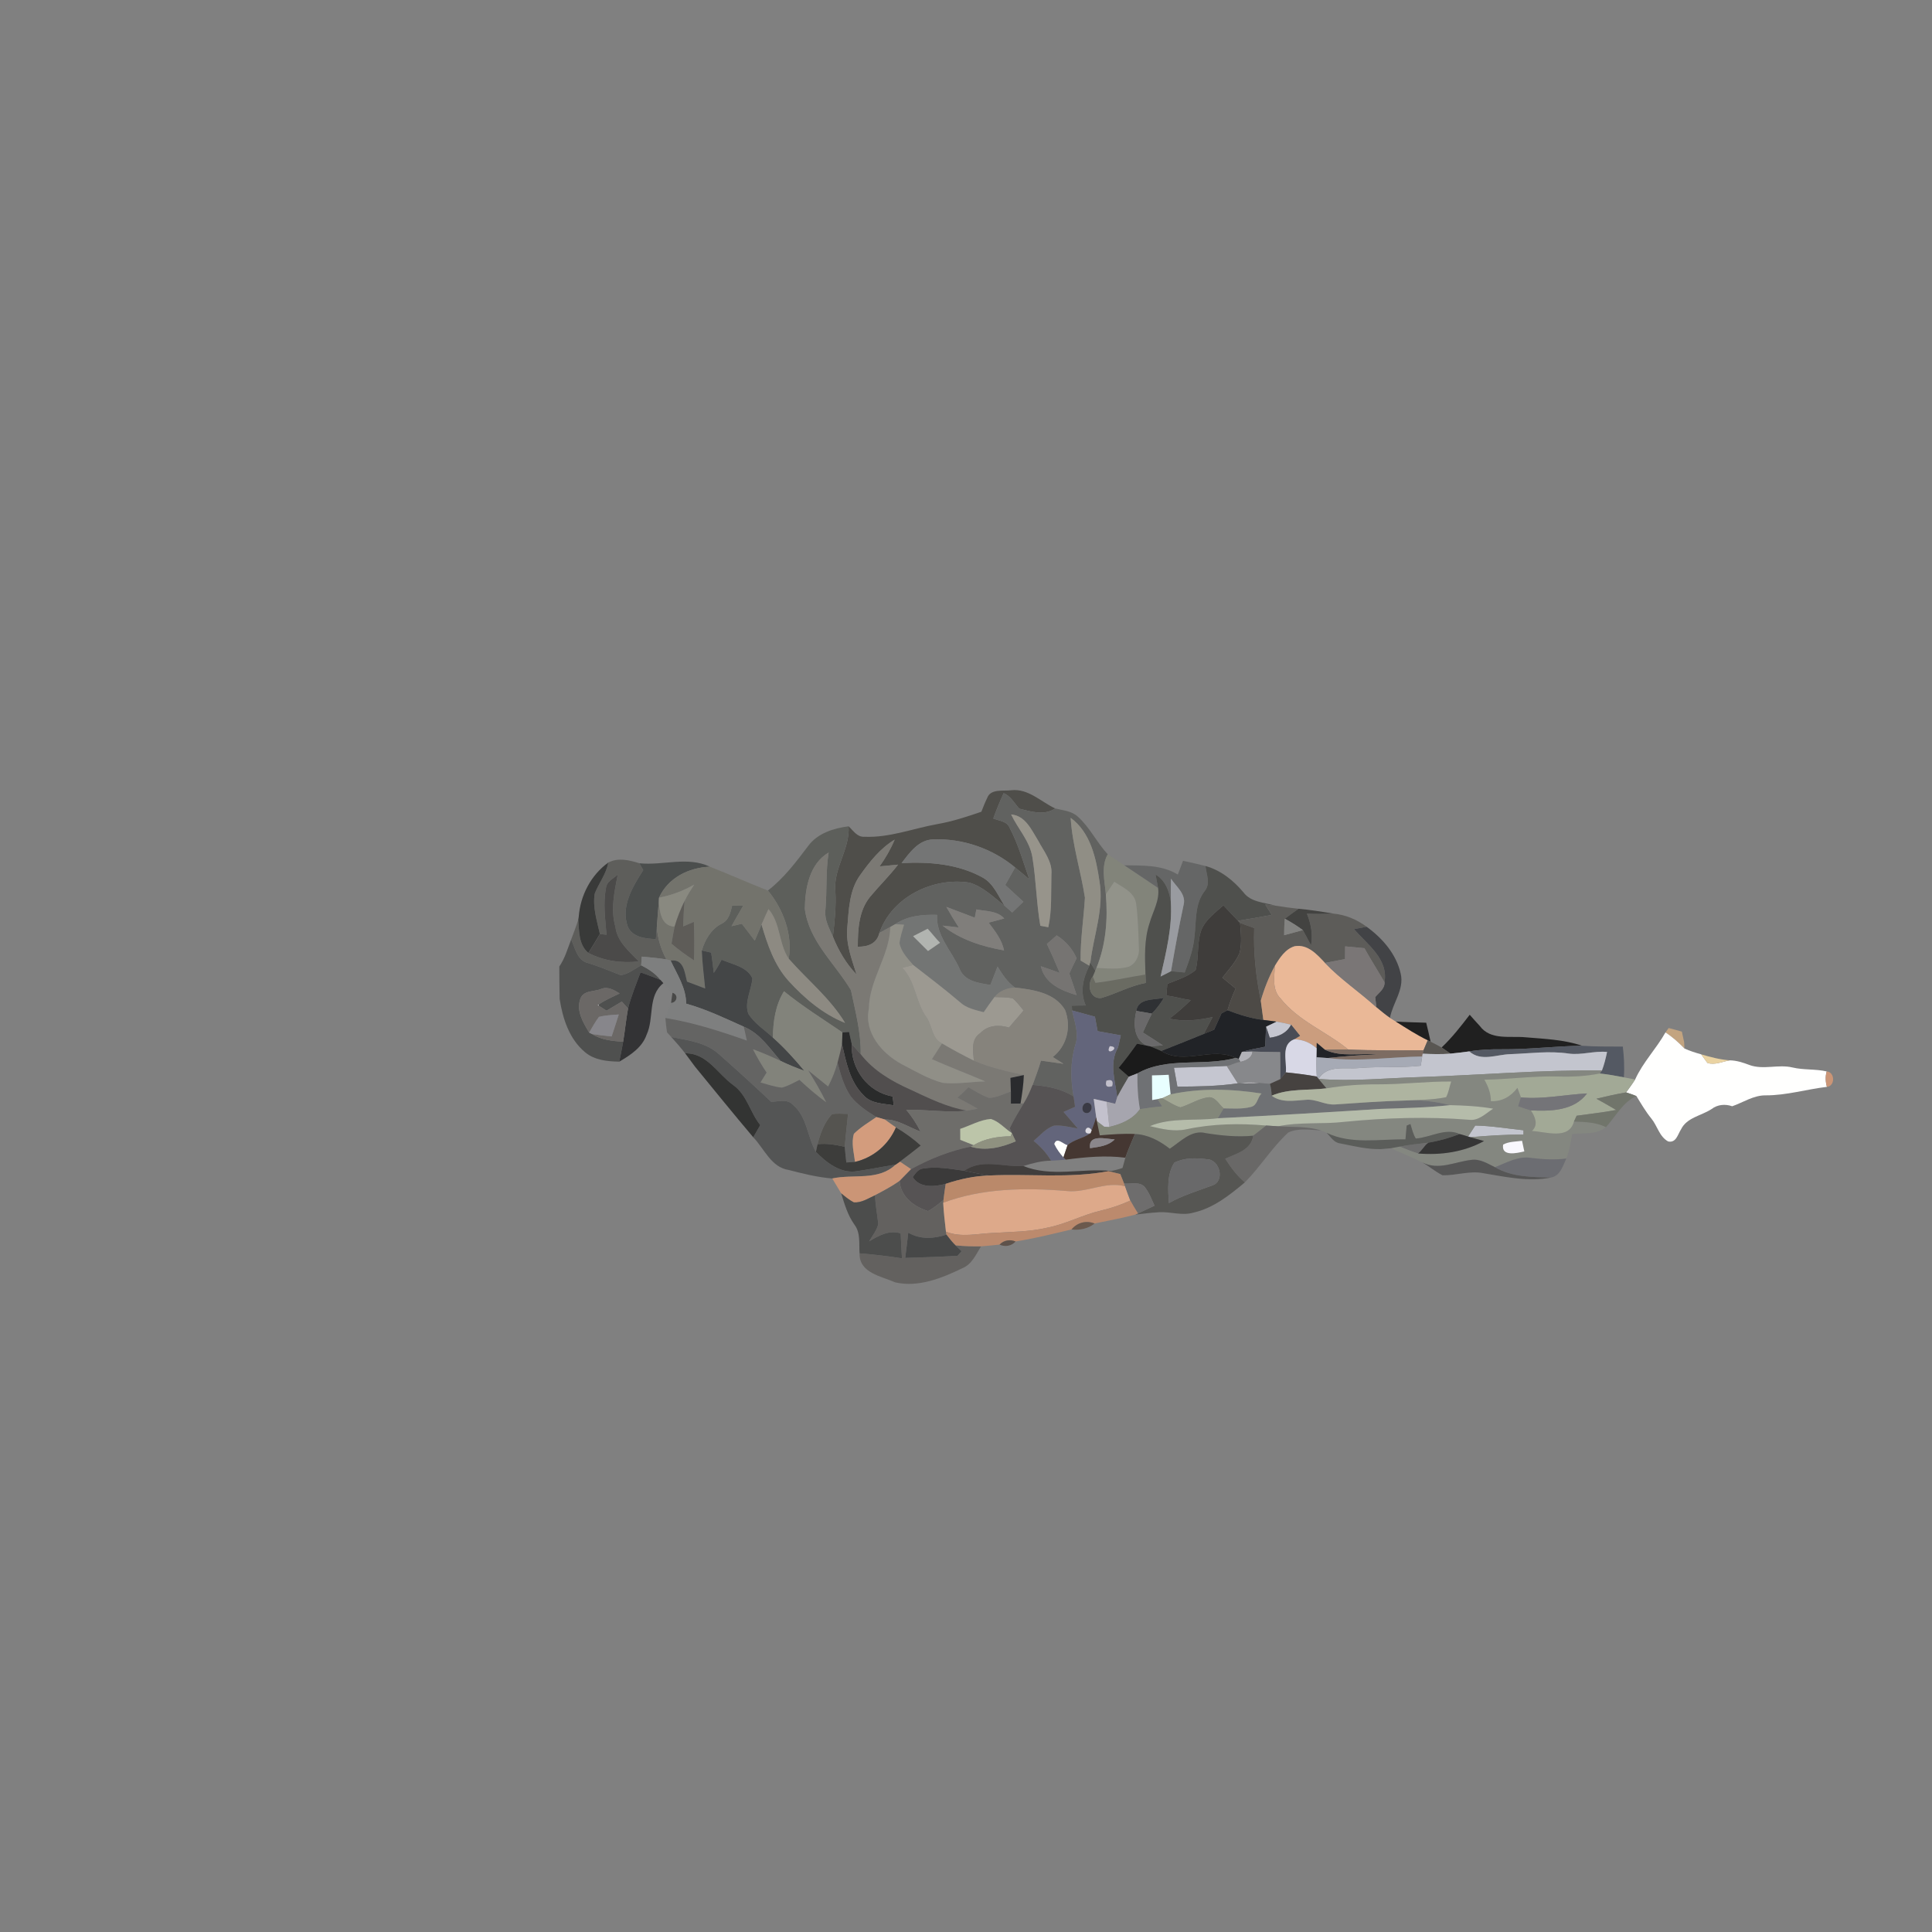 <?xml version="1.0" encoding="UTF-8" ?>
<!DOCTYPE svg PUBLIC "-//W3C//DTD SVG 1.1//EN" "http://www.w3.org/Graphics/SVG/1.1/DTD/svg11.dtd">
<svg width="512pt" height="512pt" viewBox="0 0 512 512" version="1.1" xmlns="http://www.w3.org/2000/svg">
<rect x="0" y="0" width="512" height="512" fill="#808080" stroke="none"/>
<g id="#4f4e4aff">
<path fill="#4f4e4a" opacity="1.00" d=" M 261.58 211.55 C 262.48 208.93 265.86 209.71 268.02 209.42 C 272.52 208.93 275.86 212.48 279.64 214.25 C 276.72 216.21 273.23 215.08 270.11 214.31 C 268.83 212.87 267.83 210.94 265.97 210.20 C 264.98 212.40 264.05 214.63 263.24 216.90 C 264.75 217.55 266.87 217.61 267.56 219.37 C 269.85 223.69 271.17 228.43 272.78 233.03 C 271.53 231.97 270.29 230.91 269.02 229.89 C 263.02 224.89 255.14 222.15 247.33 222.45 C 243.43 222.54 241.07 225.96 238.93 228.73 C 246.28 228.33 253.97 228.95 260.51 232.61 C 263.31 234.21 264.51 237.38 266.18 239.98 C 263.24 237.75 260.50 234.93 256.86 233.90 C 247.23 232.41 236.33 237.73 233.05 247.23 C 232.36 250.08 230.02 250.92 227.33 250.89 C 227.33 246.32 227.57 241.31 230.62 237.62 C 233.02 234.74 235.71 232.11 238.00 229.14 C 236.36 229.28 234.73 229.43 233.10 229.60 C 234.68 227.38 236.05 225.02 237.10 222.51 C 233.28 224.81 230.49 228.35 227.94 231.93 C 225.06 235.92 224.95 241.05 224.55 245.76 C 224.10 250.09 225.73 254.19 226.99 258.24 C 224.21 255.37 222.21 251.89 220.72 248.21 C 221.19 244.22 221.61 240.21 221.38 236.19 C 220.78 230.13 225.28 225.06 224.88 218.98 C 226.11 220.09 227.15 221.88 229.05 221.75 C 235.64 222.05 241.88 219.58 248.27 218.42 C 252.31 217.73 256.20 216.45 260.07 215.12 C 260.55 213.92 261.01 212.71 261.58 211.55 Z" />
</g>
<g id="#616260ff">
<path fill="#616260" opacity="1.00" d=" M 263.24 216.90 C 264.05 214.63 264.98 212.40 265.97 210.20 C 267.83 210.94 268.83 212.87 270.11 214.31 C 273.23 215.08 276.72 216.21 279.64 214.25 C 281.68 214.76 283.98 214.90 285.60 216.39 C 288.81 219.25 290.65 223.26 293.56 226.39 C 291.74 229.69 292.77 233.46 293.06 236.99 C 293.62 243.56 293.09 250.36 290.57 256.51 L 290.26 257.24 C 289.93 256.70 289.28 255.61 288.95 255.06 C 289.81 247.90 292.61 240.82 291.37 233.53 C 290.47 227.41 289.02 220.63 283.74 216.74 C 284.17 223.91 286.43 230.82 287.52 237.89 C 287.19 243.45 286.30 248.97 286.38 254.56 C 287.15 255.01 287.92 255.47 288.70 255.93 C 286.98 259.24 286.16 262.91 287.73 266.46 C 286.50 266.47 285.27 266.47 284.05 266.51 C 284.07 266.83 284.10 267.46 284.11 267.78 C 284.76 270.79 286.01 273.88 284.96 276.96 C 283.63 281.39 283.68 286.04 284.51 290.55 C 281.24 288.52 277.44 287.79 273.65 287.52 C 274.42 285.38 275.24 283.26 275.87 281.08 C 277.86 281.36 279.84 281.66 281.83 281.92 C 280.89 281.32 279.94 280.72 278.99 280.12 C 282.78 277.17 283.96 272.08 282.25 267.65 C 279.53 263.06 273.78 262.27 268.96 261.71 C 266.97 260.29 265.63 258.21 264.36 256.16 C 263.72 257.78 263.11 259.41 262.46 261.03 C 259.38 260.50 255.57 260.08 254.28 256.70 C 252.19 251.99 248.00 247.92 248.33 242.44 C 244.51 242.34 240.51 242.68 237.26 244.91 C 236.93 245.09 236.28 245.46 235.95 245.65 C 234.98 246.18 234.02 246.71 233.05 247.23 C 236.33 237.73 247.23 232.41 256.86 233.90 C 260.50 234.93 263.24 237.75 266.18 239.98 C 266.86 240.59 267.55 241.20 268.24 241.82 C 269.23 240.87 270.21 239.92 271.20 238.97 C 269.60 237.48 268.00 236.00 266.40 234.54 C 267.27 232.99 268.14 231.44 269.02 229.89 C 270.29 230.91 271.53 231.97 272.78 233.03 C 271.17 228.43 269.85 223.69 267.56 219.37 C 266.87 217.61 264.75 217.55 263.24 216.90 M 267.96 215.84 C 269.77 219.66 272.92 222.90 273.60 227.19 C 274.59 233.20 274.66 239.33 275.70 245.34 C 276.22 245.43 277.28 245.62 277.81 245.72 C 278.81 241.14 278.50 236.43 278.63 231.78 C 278.96 228.35 276.60 225.59 275.10 222.74 C 273.34 219.92 271.76 216.16 267.96 215.84 M 250.79 240.34 C 251.84 242.18 252.93 244.00 254.09 245.79 C 252.65 245.61 251.22 245.44 249.79 245.30 C 254.44 248.99 260.29 250.86 266.08 251.86 C 265.51 249.03 263.70 246.75 262.00 244.51 C 263.38 244.15 264.76 243.78 266.13 243.41 C 264.28 241.31 261.28 241.53 258.75 241.00 C 258.64 241.55 258.43 242.65 258.33 243.20 C 255.81 242.25 253.31 241.27 250.79 240.34 M 277.43 250.16 C 278.65 252.69 279.77 255.25 280.85 257.84 C 279.18 257.23 277.52 256.63 275.84 256.07 C 276.88 260.65 281.25 262.51 285.31 263.71 C 284.69 261.79 284.04 259.89 283.38 257.99 C 284.01 256.64 284.64 255.29 285.31 253.96 C 284.21 251.41 282.37 249.36 280.03 247.88 C 279.17 248.65 278.31 249.42 277.43 250.16 Z" />
</g>
<g id="#97948bff">
<path fill="#97948b" opacity="1.00" d=" M 267.96 215.84 C 271.76 216.16 273.34 219.92 275.10 222.74 C 276.60 225.59 278.96 228.35 278.63 231.78 C 278.50 236.43 278.81 241.14 277.81 245.72 C 277.28 245.62 276.22 245.43 275.70 245.34 C 274.66 239.33 274.59 233.20 273.60 227.19 C 272.92 222.90 269.77 219.66 267.96 215.84 Z" />
</g>
<g id="#908e85ff">
<path fill="#908e85" opacity="1.00" d=" M 283.74 216.74 C 289.02 220.63 290.47 227.41 291.37 233.53 C 292.61 240.82 289.81 247.90 288.95 255.06 L 288.70 255.93 C 287.92 255.47 287.15 255.01 286.38 254.56 C 286.30 248.97 287.19 243.45 287.52 237.89 C 286.43 230.82 284.17 223.91 283.74 216.74 Z" />
</g>
<g id="#5d5f5bff">
<path fill="#5d5f5b" opacity="1.00" d=" M 214.21 224.15 C 216.68 220.81 220.93 219.49 224.88 218.98 C 225.28 225.06 220.78 230.13 221.38 236.19 C 221.61 240.21 221.19 244.22 220.72 248.21 C 219.74 245.98 218.44 243.70 218.74 241.17 C 219.20 236.09 218.78 230.97 219.60 225.93 C 214.50 228.94 213.37 235.39 213.29 240.84 C 214.35 249.41 221.32 255.36 225.51 262.41 C 226.67 267.98 228.20 273.62 228.09 279.36 C 227.29 278.48 226.50 277.59 225.73 276.71 C 225.49 275.62 225.26 274.55 225.01 273.48 C 224.58 273.51 223.70 273.57 223.26 273.60 C 218.05 270.04 212.68 266.70 207.77 262.70 C 205.48 266.38 204.89 270.70 204.82 274.96 C 202.61 272.92 199.96 271.25 198.32 268.68 C 197.20 265.55 199.15 262.39 199.39 259.25 C 197.92 256.15 194.08 255.58 191.23 254.33 C 190.62 255.55 189.93 256.72 189.16 257.84 C 188.95 256.04 188.74 254.24 188.47 252.46 C 187.85 252.31 186.60 252.03 185.98 251.89 C 186.86 249.00 188.42 246.26 191.17 244.82 C 193.12 243.95 193.59 241.87 194.02 239.99 C 194.99 239.99 195.97 240.00 196.96 240.02 C 195.92 241.83 194.87 243.63 193.86 245.45 C 194.77 245.23 195.69 245.01 196.60 244.80 C 197.73 246.29 198.87 247.78 200.02 249.27 C 200.61 247.85 201.21 246.43 201.82 245.01 C 203.38 250.33 205.22 255.80 209.01 259.98 C 213.22 264.58 218.10 268.74 223.95 271.08 C 220.02 264.55 213.99 259.74 209.02 254.08 C 210.10 247.65 207.56 240.93 203.50 236.00 C 207.76 232.73 210.99 228.39 214.21 224.15 Z" />
</g>
<g id="#747575ff">
<path fill="#747575" opacity="1.00" d=" M 247.33 222.45 C 255.14 222.15 263.02 224.89 269.02 229.89 C 268.14 231.44 267.27 232.99 266.40 234.54 C 268.00 236.00 269.60 237.48 271.20 238.97 C 270.21 239.92 269.23 240.87 268.24 241.82 C 267.55 241.20 266.86 240.59 266.18 239.98 C 264.51 237.38 263.31 234.21 260.51 232.61 C 253.97 228.95 246.28 228.33 238.93 228.73 C 241.07 225.96 243.43 222.54 247.33 222.45 Z" />
</g>
<g id="#7b7974ff">
<path fill="#7b7974" opacity="1.00" d=" M 227.94 231.93 C 230.49 228.35 233.28 224.81 237.10 222.51 C 236.05 225.02 234.68 227.38 233.10 229.60 C 234.73 229.43 236.36 229.28 238.00 229.14 C 235.71 232.11 233.02 234.74 230.62 237.62 C 227.57 241.31 227.33 246.32 227.33 250.89 C 230.02 250.92 232.36 250.08 233.05 247.23 C 234.02 246.71 234.98 246.18 235.95 245.65 C 235.76 253.30 230.37 259.58 230.27 267.28 C 228.93 273.62 233.73 279.19 238.96 282.01 C 242.48 283.83 245.95 285.92 249.80 286.96 C 253.55 287.37 257.33 286.65 261.09 286.58 C 256.40 284.57 251.62 282.77 246.96 280.69 C 247.84 279.29 248.76 277.92 249.64 276.52 C 252.40 278.13 255.21 279.66 258.08 281.07 C 262.31 282.92 266.84 283.89 271.33 284.90 C 270.14 285.15 268.95 285.40 267.77 285.65 C 267.82 286.85 267.86 288.04 267.89 289.25 C 266.01 289.92 264.15 290.90 262.12 290.96 C 260.16 290.30 258.42 289.15 256.64 288.13 C 255.72 289.10 254.75 290.02 253.74 290.90 C 255.54 291.84 257.34 292.79 259.10 293.81 C 258.40 293.95 256.99 294.21 256.28 294.34 C 250.98 293.43 246.12 291.02 241.28 288.76 C 236.31 286.54 231.47 283.74 228.09 279.36 C 228.20 273.62 226.67 267.98 225.51 262.41 C 221.32 255.36 214.35 249.41 213.29 240.84 C 213.37 235.39 214.50 228.94 219.60 225.93 C 218.78 230.97 219.20 236.09 218.74 241.17 C 218.44 243.70 219.74 245.98 220.72 248.21 C 222.21 251.89 224.21 255.37 226.99 258.24 C 225.73 254.19 224.10 250.09 224.55 245.76 C 224.95 241.05 225.06 235.92 227.94 231.93 Z" />
</g>
<g id="#82847aff">
<path fill="#82847a" opacity="1.00" d=" M 293.06 236.99 C 292.77 233.46 291.74 229.69 293.56 226.39 C 295.01 227.39 296.48 228.35 297.96 229.31 C 300.95 231.29 303.92 233.31 306.90 235.31 C 307.38 238.61 305.51 241.56 304.65 244.62 C 303.18 249.01 303.40 253.70 303.56 258.26 C 299.13 258.96 294.75 259.96 290.30 260.47 C 290.13 260.05 289.78 259.22 289.60 258.80 C 289.77 258.41 290.09 257.63 290.26 257.24 L 290.57 256.51 C 293.44 256.61 296.41 257.00 299.21 256.16 C 301.15 255.26 302.04 253.07 301.81 251.02 C 301.67 247.13 301.61 243.23 301.07 239.37 C 300.59 236.40 297.52 235.16 295.30 233.67 C 294.55 234.77 293.80 235.88 293.06 236.99 Z" />
</g>
<g id="#5e5e5bff">
<path fill="#5e5e5b" opacity="1.00" d=" M 161.19 228.59 C 163.85 227.21 166.74 227.93 169.43 228.77 C 169.69 229.23 170.21 230.14 170.47 230.60 C 167.65 234.98 164.43 240.27 166.39 245.63 C 167.76 248.48 171.06 248.73 173.81 248.88 C 173.87 248.10 174.00 246.56 174.06 245.79 C 174.31 248.75 175.17 251.64 176.61 254.25 C 174.44 253.90 172.26 253.71 170.08 253.51 C 170.04 254.08 169.96 255.23 169.92 255.81 C 168.18 256.75 166.51 258.16 164.50 258.43 C 161.63 257.31 158.81 256.12 155.86 255.22 C 152.97 254.56 152.41 251.26 151.37 248.96 C 152.03 247.22 152.69 245.49 153.25 243.73 C 153.48 246.79 153.33 250.36 155.93 252.54 C 160.05 254.67 164.71 255.30 169.30 254.80 C 166.75 252.14 163.57 249.57 163.10 245.66 C 161.76 241.05 162.83 236.32 163.71 231.75 C 162.58 232.87 160.74 233.54 160.59 235.34 C 159.80 239.42 160.41 243.60 160.74 247.71 C 160.30 247.66 159.42 247.57 158.98 247.52 C 158.20 244.02 157.02 240.41 157.61 236.80 C 158.69 234.01 160.69 231.60 161.19 228.59 Z" />
</g>
<g id="#4b4e4dff">
<path fill="#4b4e4d" opacity="1.00" d=" M 169.43 228.77 C 175.66 229.44 182.16 226.86 188.15 229.69 C 182.55 229.90 177.03 232.61 174.65 237.90 L 174.60 238.80 C 174.43 241.13 174.21 243.46 174.06 245.79 C 174.00 246.56 173.87 248.10 173.81 248.88 C 171.06 248.73 167.76 248.48 166.39 245.63 C 164.43 240.27 167.65 234.98 170.47 230.60 C 170.21 230.14 169.69 229.23 169.43 228.77 Z" />
</g>
<g id="#656666ff">
<path fill="#656666" opacity="1.00" d=" M 313.51 228.13 C 315.50 228.55 317.49 228.99 319.47 229.50 C 319.67 231.65 320.87 234.17 319.29 236.08 C 316.59 239.49 317.05 243.97 316.56 248.04 C 316.30 251.40 315.13 254.59 313.96 257.72 C 312.74 257.60 311.53 257.49 310.33 257.38 C 311.37 251.45 312.43 245.53 313.70 239.65 C 314.33 236.89 311.66 234.92 310.32 232.85 C 310.27 234.92 310.25 236.99 310.29 239.06 C 309.90 236.16 308.85 233.33 306.24 231.76 C 306.46 232.94 306.68 234.12 306.90 235.31 C 303.92 233.31 300.95 231.29 297.96 229.31 C 302.81 229.40 307.84 229.13 312.14 231.77 C 312.59 230.55 313.04 229.34 313.51 228.13 Z" />
</g>
<g id="#393a39ff">
<path fill="#393a39" opacity="1.00" d=" M 153.37 242.95 C 153.79 237.31 156.59 231.93 161.19 228.59 C 160.69 231.60 158.69 234.01 157.61 236.80 C 157.02 240.41 158.20 244.02 158.98 247.52 C 157.99 249.21 156.97 250.88 155.93 252.54 C 153.33 250.36 153.48 246.79 153.25 243.73 L 153.37 242.95 Z" />
</g>
<g id="#73736cff">
<path fill="#73736c" opacity="1.00" d=" M 174.65 237.90 C 177.03 232.61 182.55 229.90 188.15 229.69 C 193.30 231.71 198.34 234.00 203.50 236.00 C 207.56 240.93 210.10 247.65 209.02 254.08 C 206.30 250.07 206.92 244.68 203.65 240.92 C 203.02 242.27 202.41 243.64 201.82 245.01 C 201.21 246.43 200.61 247.85 200.02 249.27 C 198.87 247.78 197.73 246.29 196.60 244.80 C 195.69 245.01 194.77 245.23 193.86 245.45 C 194.87 243.63 195.92 241.83 196.96 240.02 C 195.97 240.00 194.99 239.99 194.02 239.99 C 193.59 241.87 193.12 243.95 191.17 244.82 C 188.42 246.26 186.86 249.00 185.98 251.89 C 186.12 255.25 186.54 258.60 186.88 261.96 C 185.27 261.35 183.67 260.75 182.07 260.14 C 181.42 257.69 181.20 254.04 177.73 254.57 C 177.45 254.49 176.89 254.33 176.61 254.25 C 175.17 251.64 174.31 248.75 174.06 245.79 C 174.21 243.46 174.43 241.13 174.60 238.80 C 174.81 241.63 175.21 245.41 178.78 245.55 C 178.46 247.06 178.22 248.58 177.96 250.10 C 179.85 251.68 181.84 253.15 183.91 254.50 C 184.04 251.10 184.00 247.69 183.88 244.30 C 182.92 244.70 181.97 245.11 181.03 245.52 C 181.13 243.27 181.20 241.02 181.42 238.77 C 182.14 237.25 183.06 235.83 183.97 234.42 C 181.08 236.10 177.93 237.26 174.65 237.90 Z" />
</g>
<g id="#4f504dff">
<path fill="#4f504d" opacity="1.00" d=" M 319.47 229.50 C 323.52 230.63 326.84 233.29 329.50 236.45 C 331.48 239.14 335.05 239.14 337.99 240.01 C 337.32 239.93 335.98 239.79 335.31 239.71 C 335.88 240.63 336.46 241.54 337.04 242.46 C 334.06 243.02 331.07 243.54 328.08 244.02 C 326.76 242.67 325.52 241.27 324.20 239.93 C 322.06 241.87 319.53 243.65 318.39 246.41 C 317.12 249.82 317.77 253.57 316.86 257.06 C 314.71 258.89 311.92 259.68 309.35 260.74 C 309.26 261.76 309.18 262.79 309.11 263.82 C 311.29 264.10 313.39 264.74 315.57 265.05 C 313.81 266.79 311.92 268.42 309.95 269.93 C 313.73 270.84 317.60 270.35 321.35 269.54 C 320.56 271.03 319.78 272.51 319.01 274.00 C 315.27 275.54 311.51 277.02 307.75 278.51 C 306.77 278.08 305.78 277.67 304.79 277.28 C 305.63 277.22 307.32 277.09 308.17 277.03 C 306.41 275.87 304.64 274.75 302.87 273.63 C 303.62 271.93 304.40 270.26 305.25 268.62 C 306.48 267.35 307.57 265.96 308.44 264.43 C 305.88 265.03 301.60 264.45 301.13 267.90 C 300.37 271.25 300.34 275.33 303.89 277.10 C 303.25 276.97 301.96 276.72 301.31 276.60 C 299.77 278.79 298.16 280.93 296.45 282.99 C 297.34 283.77 298.24 284.55 299.14 285.34 C 298.08 287.12 297.03 288.91 296.07 290.74 C 295.53 286.36 293.89 281.84 296.25 277.66 C 296.28 277.57 296.34 277.37 296.36 277.28 C 296.53 276.55 296.85 275.10 297.02 274.38 C 294.97 273.99 292.93 273.62 290.88 273.27 C 290.64 271.99 290.40 270.72 290.17 269.44 C 288.14 268.90 286.13 268.33 284.11 267.78 C 284.10 267.46 284.07 266.83 284.05 266.51 C 285.27 266.47 286.50 266.47 287.73 266.46 C 286.16 262.91 286.98 259.24 288.70 255.93 L 288.95 255.06 C 289.28 255.61 289.93 256.70 290.26 257.24 C 290.09 257.63 289.77 258.41 289.60 258.80 C 287.99 260.83 288.78 264.79 291.83 264.48 C 295.82 263.34 299.50 261.23 303.63 260.49 C 303.61 259.93 303.58 258.82 303.56 258.26 C 303.40 253.70 303.18 249.01 304.65 244.62 C 305.51 241.56 307.38 238.61 306.90 235.31 C 306.68 234.12 306.46 232.94 306.24 231.76 C 308.85 233.33 309.90 236.16 310.29 239.06 C 310.69 245.75 309.04 252.31 307.57 258.78 C 308.49 258.31 309.41 257.84 310.33 257.38 C 311.53 257.49 312.74 257.60 313.96 257.72 C 315.13 254.59 316.30 251.40 316.56 248.04 C 317.05 243.97 316.59 239.49 319.29 236.08 C 320.87 234.17 319.67 231.65 319.47 229.50 Z" />
</g>
<g id="#4b4a49ff">
<path fill="#4b4a49" opacity="1.00" d=" M 160.59 235.34 C 160.74 233.54 162.58 232.87 163.71 231.75 C 162.83 236.32 161.76 241.05 163.10 245.66 C 163.57 249.57 166.75 252.14 169.30 254.80 C 164.71 255.30 160.05 254.67 155.93 252.54 C 156.97 250.88 157.99 249.21 158.98 247.52 C 159.42 247.57 160.30 247.66 160.74 247.71 C 160.41 243.60 159.80 239.42 160.59 235.34 Z" />
</g>
<g id="#999ba0ff">
<path fill="#999ba0" opacity="1.00" d=" M 310.32 232.85 C 311.66 234.92 314.33 236.89 313.70 239.65 C 312.43 245.53 311.37 251.45 310.33 257.38 C 309.41 257.84 308.49 258.31 307.57 258.78 C 309.04 252.31 310.69 245.75 310.29 239.06 C 310.25 236.99 310.27 234.92 310.32 232.85 Z" />
</g>
<g id="#898980ff">
<path fill="#898980" opacity="1.00" d=" M 174.65 237.90 C 177.93 237.26 181.08 236.10 183.97 234.42 C 183.06 235.83 182.14 237.25 181.42 238.77 C 180.36 240.96 179.44 243.21 178.78 245.55 C 175.21 245.41 174.81 241.63 174.60 238.80 L 174.65 237.90 Z" />
</g>
<g id="#92938aff">
<path fill="#92938a" opacity="1.00" d=" M 293.06 236.99 C 293.80 235.88 294.55 234.77 295.30 233.67 C 297.52 235.16 300.59 236.40 301.07 239.37 C 301.61 243.23 301.67 247.13 301.81 251.02 C 302.04 253.07 301.15 255.26 299.21 256.16 C 296.41 257.00 293.44 256.61 290.57 256.51 C 293.09 250.36 293.62 243.56 293.06 236.99 Z" />
</g>
<g id="#5e5c58ff">
<path fill="#5e5c58" opacity="1.00" d=" M 181.42 238.77 C 181.20 241.02 181.13 243.27 181.03 245.52 C 181.97 245.11 182.92 244.70 183.88 244.30 C 184.00 247.69 184.04 251.10 183.91 254.50 C 181.84 253.15 179.85 251.68 177.96 250.10 C 178.22 248.58 178.46 247.06 178.78 245.55 C 179.44 243.21 180.36 240.96 181.42 238.77 Z" />
</g>
<g id="#807e7bff">
<path fill="#807e7b" opacity="1.00" d=" M 250.79 240.34 C 253.31 241.27 255.81 242.25 258.33 243.20 C 258.43 242.65 258.64 241.55 258.75 241.00 C 261.28 241.53 264.28 241.31 266.13 243.41 C 264.76 243.78 263.38 244.15 262.00 244.51 C 263.70 246.75 265.51 249.03 266.08 251.86 C 260.29 250.86 254.44 248.99 249.79 245.30 C 251.22 245.44 252.65 245.61 254.09 245.79 C 252.93 244.00 251.84 242.18 250.79 240.34 Z" />
</g>
<g id="#3f3d3bff">
<path fill="#3f3d3b" opacity="1.00" d=" M 318.39 246.41 C 319.53 243.65 322.06 241.87 324.20 239.93 C 325.52 241.27 326.76 242.67 328.08 244.02 L 328.64 244.58 C 328.84 247.22 329.17 249.94 328.51 252.55 C 327.46 255.02 325.58 256.99 323.95 259.09 C 325.12 260.05 326.30 261.01 327.47 261.98 C 326.59 263.83 325.90 265.76 325.30 267.72 C 324.90 267.92 324.11 268.33 323.71 268.54 C 323.06 269.98 322.40 271.43 321.75 272.88 C 320.83 273.25 319.92 273.63 319.01 274.00 C 319.78 272.51 320.56 271.03 321.35 269.54 C 317.60 270.35 313.73 270.84 309.95 269.93 C 311.92 268.42 313.81 266.79 315.57 265.05 C 313.39 264.74 311.29 264.10 309.11 263.82 C 309.18 262.79 309.26 261.76 309.35 260.74 C 311.92 259.68 314.71 258.89 316.86 257.06 C 317.77 253.57 317.12 249.82 318.39 246.41 Z" />
</g>
<g id="#5d5c59ff">
<path fill="#5d5c59" opacity="1.00" d=" M 335.31 239.71 C 335.98 239.79 337.32 239.93 337.99 240.01 C 340.02 240.34 342.07 240.62 344.12 240.83 C 342.90 241.70 341.68 242.56 340.50 243.47 C 340.33 244.92 340.34 246.38 340.31 247.84 C 341.96 247.38 343.62 246.96 345.27 246.48 C 346.03 247.81 346.71 249.19 347.44 250.56 C 347.96 247.67 347.43 244.82 346.35 242.13 C 348.66 242.26 350.98 242.22 353.30 242.11 C 356.51 242.39 359.59 243.67 362.16 245.60 C 361.33 245.75 359.67 246.07 358.84 246.22 C 362.36 250.35 367.97 254.10 366.91 260.31 C 365.16 257.28 363.28 254.33 361.58 251.28 C 359.88 251.12 358.18 250.96 356.48 250.80 C 356.47 251.92 356.47 253.03 356.46 254.16 C 354.68 254.50 352.90 254.84 351.13 255.18 C 349.03 252.93 346.54 250.15 343.11 250.76 C 340.64 251.48 339.12 253.87 337.86 255.95 C 336.27 258.88 335.04 261.99 334.12 265.19 C 332.83 258.86 332.13 252.41 332.38 245.94 C 331.13 245.50 329.88 245.06 328.64 244.58 L 328.08 244.02 C 331.07 243.54 334.06 243.02 337.04 242.46 C 336.46 241.54 335.88 240.63 335.31 239.71 Z" />
</g>
<g id="#8d8a82ff">
<path fill="#8d8a82" opacity="1.00" d=" M 203.65 240.92 C 206.92 244.68 206.30 250.07 209.02 254.08 C 213.99 259.74 220.02 264.55 223.95 271.08 C 218.10 268.74 213.22 264.58 209.01 259.98 C 205.22 255.80 203.38 250.33 201.82 245.01 C 202.41 243.64 203.02 242.27 203.65 240.92 Z" />
</g>
<g id="#41413ff5">
<path fill="#41413f" opacity="0.96" d=" M 344.12 240.83 C 347.20 241.11 350.25 241.59 353.30 242.11 C 350.98 242.22 348.66 242.26 346.35 242.13 C 347.43 244.82 347.96 247.67 347.44 250.56 C 346.71 249.19 346.03 247.81 345.27 246.48 C 343.74 245.37 342.15 244.37 340.50 243.47 C 341.68 242.56 342.90 241.70 344.12 240.83 Z" />
</g>
<g id="#737574ff">
<path fill="#737574" opacity="1.00" d=" M 237.26 244.91 C 240.51 242.68 244.51 242.34 248.33 242.44 C 248.00 247.92 252.19 251.99 254.28 256.70 C 255.57 260.08 259.38 260.50 262.46 261.03 C 263.11 259.41 263.72 257.78 264.36 256.16 C 265.63 258.21 266.97 260.29 268.96 261.71 C 266.87 261.84 264.89 262.58 263.55 264.23 C 262.56 265.54 261.62 266.90 260.69 268.25 C 258.48 267.65 256.13 267.21 254.40 265.59 C 250.38 262.16 246.17 258.97 242.00 255.73 C 240.52 254.01 238.79 252.24 238.37 249.94 C 238.56 248.27 239.11 246.67 239.57 245.06 C 238.99 245.02 237.84 244.95 237.26 244.91 M 241.98 248.10 C 243.29 249.41 244.62 250.72 245.93 252.03 C 246.99 251.30 248.05 250.57 249.12 249.84 C 247.95 248.67 246.97 247.33 245.84 246.13 C 244.55 246.78 243.26 247.43 241.98 248.10 Z" />
</g>
<g id="#838381ff">
<path fill="#838381" opacity="1.00" d=" M 340.31 247.84 C 340.34 246.38 340.33 244.92 340.50 243.47 C 342.15 244.37 343.74 245.37 345.27 246.48 C 343.62 246.96 341.96 247.38 340.31 247.84 Z" />
</g>
<g id="#908f87ff">
<path fill="#908f87" opacity="1.00" d=" M 235.95 245.65 C 236.28 245.46 236.93 245.09 237.26 244.91 C 237.84 244.95 238.99 245.02 239.57 245.06 C 239.11 246.67 238.56 248.27 238.37 249.94 C 238.79 252.24 240.52 254.01 242.00 255.73 C 241.28 255.92 239.84 256.30 239.12 256.49 C 242.68 260.15 242.59 265.59 245.53 269.59 C 247.09 271.83 246.90 275.18 249.64 276.52 C 248.76 277.92 247.84 279.29 246.96 280.69 C 251.62 282.77 256.40 284.57 261.09 286.58 C 257.33 286.65 253.55 287.37 249.80 286.96 C 245.95 285.92 242.48 283.83 238.96 282.01 C 233.73 279.19 228.93 273.62 230.27 267.28 C 230.37 259.58 235.76 253.30 235.95 245.65 Z" />
</g>
<g id="#4d4a46ff">
<path fill="#4d4a46" opacity="1.00" d=" M 328.64 244.58 C 329.88 245.06 331.13 245.50 332.38 245.94 C 332.13 252.41 332.83 258.86 334.12 265.19 C 334.33 266.89 334.56 268.59 334.80 270.29 C 331.52 269.91 328.37 268.88 325.30 267.72 C 325.90 265.76 326.59 263.83 327.47 261.98 C 326.30 261.01 325.12 260.05 323.95 259.09 C 325.58 256.99 327.46 255.02 328.51 252.55 C 329.17 249.94 328.84 247.22 328.64 244.58 Z" />
</g>
<g id="#b1b4b0ff">
<path fill="#b1b4b0" opacity="1.00" d=" M 241.98 248.10 C 243.26 247.43 244.55 246.78 245.84 246.13 C 246.97 247.33 247.95 248.67 249.12 249.84 C 248.05 250.57 246.99 251.30 245.93 252.03 C 244.62 250.72 243.29 249.41 241.98 248.10 Z" />
</g>
<g id="#424346ff">
<path fill="#424346" opacity="1.00" d=" M 358.84 246.22 C 359.67 246.07 361.33 245.75 362.16 245.60 C 366.38 248.63 370.06 252.88 371.21 258.07 C 372.17 262.26 369.07 265.79 368.35 269.76 C 367.10 268.89 365.93 267.91 364.76 266.94 C 364.64 266.04 364.53 265.15 364.44 264.25 C 365.42 263.06 367.01 262.04 366.91 260.31 C 367.97 254.10 362.36 250.35 358.84 246.22 Z" />
</g>
<g id="#767472ff">
<path fill="#767472" opacity="1.00" d=" M 277.43 250.16 C 278.31 249.42 279.17 248.65 280.03 247.88 C 282.37 249.36 284.21 251.41 285.31 253.96 C 284.64 255.29 284.01 256.64 283.38 257.99 C 284.04 259.89 284.69 261.79 285.31 263.71 C 281.25 262.51 276.88 260.65 275.84 256.07 C 277.52 256.63 279.18 257.23 280.85 257.84 C 279.77 255.25 278.65 252.69 277.43 250.16 Z" />
</g>
<g id="#4f504fff">
<path fill="#4f504f" opacity="1.00" d=" M 148.22 256.14 C 149.72 253.96 150.43 251.39 151.37 248.96 C 152.41 251.26 152.97 254.56 155.86 255.22 C 158.81 256.12 161.63 257.31 164.50 258.43 C 166.51 258.16 168.18 256.75 169.92 255.81 C 171.83 256.79 173.69 257.96 175.03 259.69 C 173.29 258.95 171.52 258.33 169.75 257.68 C 168.56 260.84 167.28 263.98 166.44 267.26 C 166.03 266.80 165.20 265.89 164.79 265.43 C 163.43 266.22 162.09 267.04 160.74 267.84 C 160.23 267.52 159.20 266.86 158.69 266.54 C 158.67 266.46 158.63 266.30 158.61 266.23 C 160.35 265.03 162.30 264.18 164.21 263.28 C 162.72 262.37 161.14 261.36 159.32 262.07 C 157.44 262.87 154.59 262.38 153.79 264.73 C 152.64 267.88 154.57 271.02 156.14 273.65 L 156.92 274.04 C 159.38 275.62 162.31 275.86 165.14 276.08 C 164.84 277.84 164.47 279.59 164.11 281.35 C 160.98 281.29 157.60 280.98 155.10 278.89 C 150.89 275.43 149.11 269.93 148.31 264.72 C 148.26 261.86 148.22 258.99 148.22 256.14 Z" />
</g>
<g id="#eab897ff">
<path fill="#eab897" opacity="1.00" d=" M 337.86 255.95 C 339.12 253.87 340.64 251.48 343.11 250.76 C 346.54 250.15 349.03 252.93 351.13 255.18 C 355.27 259.54 360.32 262.89 364.76 266.94 C 365.93 267.91 367.10 268.89 368.35 269.76 C 368.74 270.00 369.51 270.48 369.90 270.72 C 372.66 272.46 375.41 274.25 378.36 275.68 C 378.08 276.34 377.52 277.67 377.24 278.34 C 370.59 278.34 363.94 278.43 357.30 278.13 C 351.49 273.38 344.12 270.61 339.34 264.59 C 337.06 262.30 337.73 258.84 337.86 255.95 Z" />
</g>
<g id="#7a7676ff">
<path fill="#7a7676" opacity="1.00" d=" M 356.48 250.80 C 358.18 250.96 359.88 251.12 361.58 251.28 C 363.28 254.33 365.16 257.28 366.91 260.31 C 367.01 262.04 365.42 263.06 364.44 264.25 C 364.53 265.15 364.64 266.04 364.76 266.94 C 360.32 262.89 355.27 259.54 351.13 255.18 C 352.90 254.84 354.68 254.50 356.46 254.16 C 356.47 253.03 356.47 251.92 356.48 250.80 Z" />
</g>
<g id="#444647ff">
<path fill="#444647" opacity="1.00" d=" M 185.98 251.89 C 186.60 252.03 187.85 252.31 188.47 252.46 C 188.74 254.24 188.95 256.04 189.16 257.84 C 189.93 256.72 190.62 255.55 191.23 254.33 C 194.08 255.58 197.92 256.15 199.39 259.25 C 199.15 262.39 197.20 265.55 198.32 268.68 C 199.96 271.25 202.61 272.92 204.82 274.96 C 207.85 277.64 210.57 280.66 213.16 283.77 C 211.03 282.99 208.91 282.16 206.88 281.16 C 203.94 277.83 201.39 273.84 197.11 272.09 C 192.11 269.84 187.14 267.45 181.84 265.98 C 181.83 261.79 179.44 258.23 177.73 254.57 C 181.20 254.04 181.42 257.69 182.07 260.14 C 183.67 260.75 185.27 261.35 186.88 261.96 C 186.54 258.60 186.12 255.25 185.98 251.89 Z" />
</g>
<g id="#7e7f7fff">
<path fill="#7e7f7f" opacity="1.00" d=" M 170.08 253.51 C 172.26 253.71 174.44 253.90 176.61 254.25 C 176.89 254.33 177.45 254.49 177.73 254.57 C 179.44 258.23 181.83 261.79 181.84 265.98 C 187.14 267.45 192.11 269.84 197.11 272.09 C 197.38 273.31 197.65 274.54 197.93 275.77 C 190.88 273.27 183.72 270.98 176.33 269.78 C 176.76 268.41 177.31 267.09 177.84 265.77 C 179.46 265.69 179.85 263.55 178.21 263.10 C 177.37 262.28 176.56 261.43 175.80 260.55 C 175.60 260.34 175.22 259.90 175.03 259.69 C 173.69 257.96 171.83 256.79 169.92 255.81 C 169.96 255.23 170.04 254.08 170.08 253.51 Z" />
</g>
<g id="#00000014">
</g>
<g id="#9c9991ff">
<path fill="#9c9991" opacity="1.00" d=" M 239.12 256.49 C 239.84 256.30 241.28 255.92 242.00 255.73 C 246.17 258.97 250.38 262.16 254.40 265.59 C 256.13 267.21 258.48 267.65 260.69 268.25 C 261.62 266.90 262.56 265.54 263.55 264.23 C 265.16 264.27 266.80 264.24 268.40 264.58 C 269.47 265.53 270.35 266.67 271.25 267.78 C 270.01 269.33 268.65 270.77 267.40 272.31 C 264.72 271.50 261.78 271.65 259.75 273.81 C 257.24 275.44 257.88 278.57 258.08 281.07 C 255.21 279.66 252.40 278.13 249.64 276.52 C 246.90 275.18 247.09 271.83 245.53 269.59 C 242.59 265.59 242.68 260.15 239.12 256.49 Z" />
</g>
<g id="#cb9d7eff">
<path fill="#cb9d7e" opacity="1.00" d=" M 334.12 265.19 C 335.04 261.99 336.27 258.88 337.86 255.95 C 337.73 258.84 337.06 262.30 339.34 264.59 C 344.12 270.61 351.49 273.38 357.30 278.13 C 355.23 278.11 353.16 278.14 351.10 278.18 C 350.37 277.58 349.66 276.97 348.95 276.36 C 348.95 276.72 348.93 277.44 348.92 277.80 C 347.25 276.32 345.22 275.46 342.98 275.42 C 343.36 275.19 344.13 274.73 344.52 274.50 C 343.73 273.52 342.96 272.52 342.15 271.56 C 340.88 271.23 339.60 270.97 338.31 270.75 C 337.14 270.59 335.97 270.44 334.80 270.29 C 334.56 268.59 334.33 266.89 334.12 265.19 Z" />
</g>
<g id="#333335ff">
<path fill="#333335" opacity="1.00" d=" M 166.44 267.26 C 167.28 263.98 168.56 260.84 169.75 257.68 C 171.52 258.33 173.29 258.95 175.03 259.69 C 175.22 259.90 175.60 260.34 175.80 260.55 C 171.55 263.93 173.43 269.81 171.35 274.22 C 170.18 277.61 167.05 279.62 164.11 281.35 C 164.47 279.59 164.84 277.84 165.14 276.08 C 165.62 273.14 165.91 270.18 166.44 267.26 Z" />
</g>
<g id="#6a6b62ff">
<path fill="#6a6b62" opacity="1.00" d=" M 290.30 260.47 C 294.75 259.96 299.13 258.96 303.56 258.26 C 303.58 258.82 303.61 259.93 303.63 260.49 C 299.50 261.23 295.82 263.34 291.83 264.48 C 288.78 264.79 287.99 260.83 289.60 258.80 C 289.78 259.22 290.13 260.05 290.30 260.47 Z" />
</g>
<g id="#6b6866ff">
<path fill="#6b6866" opacity="1.00" d=" M 159.32 262.07 C 161.14 261.36 162.72 262.37 164.21 263.28 C 162.30 264.18 160.35 265.03 158.61 266.23 L 158.41 266.36 L 158.69 266.54 C 159.20 266.86 160.23 267.52 160.74 267.84 C 162.09 267.04 163.43 266.22 164.79 265.43 C 165.20 265.89 166.03 266.80 166.44 267.26 C 165.91 270.18 165.62 273.14 165.14 276.08 C 162.31 275.86 159.38 275.62 156.92 274.04 C 158.64 274.30 160.36 274.48 162.09 274.67 C 162.72 272.73 163.38 270.80 163.98 268.85 C 162.22 268.98 160.45 269.05 158.73 269.49 C 157.74 270.79 156.96 272.24 156.14 273.65 C 154.57 271.02 152.64 267.88 153.79 264.73 C 154.59 262.38 157.44 262.87 159.32 262.07 Z" />
</g>
<g id="#00000024">
<path fill="#000000" opacity="0.14" d=" M 370.93 303.86 C 373.44 303.35 375.99 303.14 378.54 302.82 C 377.43 303.58 376.88 304.88 375.80 305.68 C 374.14 305.15 372.52 304.53 370.93 303.86 Z" />
</g>
<g id="#86837cff">
<path fill="#86837c" opacity="1.00" d=" M 263.55 264.23 C 264.89 262.58 266.87 261.84 268.96 261.71 C 273.78 262.27 279.53 263.06 282.25 267.65 C 283.96 272.08 282.78 277.17 278.99 280.12 C 279.94 280.72 280.89 281.32 281.83 281.92 C 279.84 281.66 277.86 281.36 275.87 281.08 C 275.24 283.26 274.42 285.38 273.65 287.52 C 272.97 289.20 272.26 290.87 271.28 292.41 L 270.45 292.45 C 270.86 289.94 271.25 287.44 271.33 284.90 C 266.84 283.89 262.31 282.92 258.08 281.07 C 257.88 278.57 257.24 275.44 259.75 273.81 C 261.78 271.65 264.72 271.50 267.40 272.31 C 268.65 270.77 270.01 269.33 271.25 267.78 C 270.35 266.67 269.47 265.53 268.40 264.58 C 266.80 264.24 265.16 264.27 263.55 264.23 Z" />
</g>
<g id="#2727269d">
<path fill="#272726" opacity="0.62" d=" M 178.21 263.10 C 179.85 263.55 179.46 265.69 177.84 265.77 C 177.94 265.10 178.12 263.77 178.21 263.10 Z" />
</g>
<g id="#82837bff">
<path fill="#82837b" opacity="1.00" d=" M 204.82 274.96 C 204.89 270.70 205.48 266.38 207.77 262.70 C 212.68 266.70 218.05 270.04 223.26 273.60 C 223.22 274.64 223.18 275.68 223.14 276.72 C 222.83 278.38 222.35 280.00 221.95 281.64 C 221.34 283.82 220.52 285.94 219.46 287.94 C 217.70 286.53 215.95 285.11 214.20 283.68 C 215.91 286.43 217.54 289.22 218.97 292.13 C 216.46 290.31 214.12 288.29 211.86 286.18 C 210.35 286.92 208.88 287.81 207.23 288.23 C 205.27 288.06 203.41 287.38 201.53 286.86 C 202.07 285.99 202.61 285.11 203.15 284.24 C 201.80 282.25 200.60 280.17 199.51 278.03 C 202.01 278.96 204.47 280.01 206.88 281.16 C 208.91 282.16 211.03 282.99 213.16 283.77 C 210.57 280.66 207.85 277.64 204.82 274.96 Z" />
</g>
<g id="#2f3134ff">
<path fill="#2f3134" opacity="1.00" d=" M 301.13 267.90 C 301.60 264.45 305.88 265.03 308.44 264.43 C 307.57 265.96 306.48 267.35 305.25 268.62 C 304.22 268.44 302.16 268.08 301.13 267.90 Z" />
</g>
<g id="#d7d1d5ff">
<path fill="#d7d1d5" opacity="1.00" d=" M 158.61 266.23 C 158.63 266.30 158.67 266.46 158.69 266.54 L 158.41 266.36 L 158.61 266.23 Z" />
</g>
<g id="#63657bff">
<path fill="#63657b" opacity="1.00" d=" M 284.11 267.78 C 286.13 268.33 288.14 268.90 290.17 269.44 C 290.40 270.72 290.64 271.99 290.88 273.27 C 292.93 273.62 294.97 273.99 297.02 274.38 C 296.85 275.10 296.53 276.55 296.36 277.28 C 296.34 277.37 296.28 277.57 296.25 277.66 C 293.89 281.84 295.53 286.36 296.07 290.74 C 295.94 291.18 295.67 292.07 295.54 292.51 C 294.79 292.32 294.03 292.15 293.28 291.98 C 292.13 291.71 290.98 291.46 289.84 291.22 C 290.05 292.85 290.28 294.48 290.51 296.12 C 290.15 297.27 289.73 298.40 289.30 299.54 C 287.95 297.42 286.56 300.91 288.99 300.32 C 287.11 301.68 284.63 301.93 282.90 303.50 C 281.70 303.18 280.02 301.18 279.40 303.17 C 280.00 304.47 280.87 305.63 281.82 306.71 L 282.44 307.32 C 281.14 307.45 279.84 307.52 278.54 307.59 C 277.35 305.56 275.75 303.82 273.92 302.36 C 275.63 300.92 277.13 299.03 279.31 298.31 C 281.44 298.12 283.54 298.72 285.63 299.07 C 284.36 297.61 283.09 296.15 281.84 294.67 C 282.86 294.22 283.88 293.76 284.90 293.31 C 284.77 292.39 284.64 291.47 284.51 290.55 C 283.68 286.04 283.63 281.39 284.96 276.96 C 286.01 273.88 284.76 270.79 284.11 267.78 M 294.11 277.25 C 292.57 280.24 297.43 277.40 294.11 277.25 M 290.24 285.25 C 290.81 285.82 290.81 285.82 290.24 285.25 M 293.21 286.40 C 292.83 287.80 293.33 288.28 294.74 287.84 C 295.11 286.44 294.60 285.96 293.21 286.40 M 288.18 292.25 C 286.62 292.21 286.28 294.95 287.98 294.98 C 289.51 295.01 289.85 292.28 288.18 292.25 Z" />
</g>
<g id="#6a696aff">
<path fill="#6a696a" opacity="1.00" d=" M 301.13 267.90 C 302.16 268.08 304.22 268.44 305.25 268.62 C 304.40 270.26 303.62 271.93 302.87 273.63 C 304.64 274.75 306.41 275.87 308.17 277.03 C 307.32 277.09 305.63 277.22 304.79 277.28 L 303.89 277.10 C 300.34 275.33 300.37 271.25 301.13 267.90 Z" />
</g>
<g id="#212327ff">
<path fill="#212327" opacity="1.00" d=" M 323.71 268.54 C 324.11 268.33 324.90 267.92 325.30 267.72 C 328.37 268.88 331.52 269.91 334.80 270.29 C 335.97 270.44 337.14 270.59 338.31 270.75 C 337.62 271.09 336.23 271.75 335.53 272.09 C 335.44 273.85 335.36 275.62 335.29 277.39 C 333.22 277.80 331.14 278.17 329.12 278.76 C 328.91 279.23 328.50 280.16 328.29 280.62 L 327.47 280.35 C 321.10 277.27 313.88 282.37 307.75 278.51 C 311.51 277.02 315.27 275.54 319.01 274.00 C 319.92 273.63 320.83 273.25 321.75 272.88 C 322.40 271.43 323.06 269.98 323.71 268.54 Z" />
<path fill="#212327" opacity="1.00" d=" M 348.95 276.36 C 349.66 276.97 350.37 277.58 351.10 278.18 C 355.47 280.24 360.44 279.00 365.10 279.46 C 360.67 279.54 356.26 279.93 351.87 280.39 C 350.86 280.34 349.87 280.27 348.87 280.19 C 348.89 279.59 348.91 278.40 348.92 277.80 C 348.93 277.44 348.95 276.72 348.95 276.36 Z" />
</g>
<g id="#87868bff">
<path fill="#87868b" opacity="1.00" d=" M 158.73 269.49 C 160.45 269.05 162.22 268.98 163.98 268.85 C 163.38 270.80 162.72 272.73 162.09 274.67 C 160.36 274.48 158.64 274.30 156.92 274.04 L 156.14 273.65 C 156.96 272.24 157.74 270.79 158.73 269.49 Z" />
</g>
<g id="#000000be">
<path fill="#000000" opacity="0.75" d=" M 382.04 277.60 C 384.81 274.97 387.17 271.95 389.49 268.92 C 390.37 269.91 391.24 270.91 392.16 271.89 C 394.99 275.75 400.14 274.49 404.24 274.89 C 409.30 275.32 414.43 275.49 419.29 277.14 C 412.18 277.22 405.12 278.14 398.02 278.07 C 395.13 278.04 392.23 278.16 389.38 278.63 C 387.72 278.85 386.06 279.07 384.40 279.22 C 383.62 278.67 382.83 278.13 382.04 277.60 Z" />
<path fill="#000000" opacity="0.75" d=" M 369.90 270.72 C 372.58 270.90 375.27 270.93 377.96 271.03 C 378.37 272.70 378.76 274.38 379.13 276.07 L 378.36 275.68 C 375.41 274.25 372.66 272.46 369.90 270.72 Z" />
</g>
<g id="#646463ff">
<path fill="#646463" opacity="1.00" d=" M 176.33 269.78 C 183.72 270.98 190.88 273.27 197.93 275.77 C 197.65 274.54 197.38 273.31 197.11 272.09 C 201.39 273.84 203.94 277.83 206.88 281.16 C 204.47 280.01 202.01 278.96 199.51 278.03 C 200.60 280.17 201.80 282.25 203.15 284.24 C 202.61 285.11 202.07 285.99 201.53 286.86 C 203.41 287.38 205.27 288.06 207.23 288.23 C 208.88 287.81 210.35 286.92 211.86 286.18 C 214.12 288.29 216.46 290.31 218.97 292.13 C 217.54 289.22 215.91 286.43 214.20 283.68 C 215.95 285.11 217.70 286.53 219.46 287.94 C 220.52 285.94 221.34 283.82 221.95 281.64 C 222.78 284.72 223.63 287.89 225.46 290.55 C 227.28 292.85 229.76 294.51 232.25 296.03 C 230.22 297.44 228.06 298.71 226.30 300.46 C 225.55 302.89 226.30 305.46 226.59 307.91 C 226.02 307.95 224.87 308.03 224.29 308.07 C 224.13 306.69 223.98 305.30 223.87 303.92 C 224.09 301.00 224.47 298.09 224.74 295.18 C 223.31 295.22 221.88 294.99 220.47 295.27 C 218.43 297.47 217.40 300.38 216.65 303.24 C 216.54 303.74 216.32 304.75 216.22 305.25 C 213.93 301.23 213.89 295.93 210.15 292.81 C 208.64 291.11 206.30 291.96 204.35 291.98 C 199.83 287.72 195.24 283.52 190.58 279.42 C 187.12 276.24 182.32 275.69 177.91 274.83 C 177.62 274.51 177.05 273.89 176.76 273.58 C 176.58 272.31 176.44 271.04 176.33 269.78 Z" />
</g>
<g id="#c5c6d0ff">
<path fill="#c5c6d0" opacity="1.00" d=" M 335.53 272.09 C 336.23 271.75 337.62 271.09 338.31 270.75 C 339.60 270.97 340.88 271.23 342.15 271.56 C 341.01 273.79 338.87 274.72 336.50 275.01 C 336.26 274.28 335.77 272.82 335.53 272.09 Z" />
<path fill="#c5c6d0" opacity="1.00" d=" M 311.11 282.95 C 315.77 282.82 320.44 282.74 325.10 282.48 C 326.06 284.02 327.06 285.55 328.03 287.09 C 322.73 287.88 317.37 287.94 312.02 287.97 C 311.72 286.29 311.42 284.62 311.11 282.95 Z" />
</g>
<g id="#494c56ff">
<path fill="#494c56" opacity="1.00" d=" M 342.15 271.56 C 342.96 272.52 343.73 273.52 344.52 274.50 C 344.13 274.73 343.36 275.19 342.98 275.42 C 339.35 276.82 341.09 281.22 340.76 284.19 C 340.27 284.79 339.77 285.39 339.27 285.99 C 339.31 283.60 339.29 281.21 339.24 278.82 C 336.80 278.79 334.35 278.77 331.91 278.67 C 331.21 278.69 329.82 278.74 329.12 278.76 C 331.14 278.17 333.22 277.80 335.29 277.39 C 335.36 275.62 335.44 273.85 335.53 272.09 C 335.77 272.82 336.26 274.28 336.50 275.01 C 338.87 274.72 341.01 273.79 342.15 271.56 Z" />
</g>
<g id="#0000006e">
</g>
<g id="#5842307b">
</g>
<g id="#2a2b2bff">
<path fill="#2a2b2b" opacity="1.00" d=" M 223.26 273.60 C 223.70 273.57 224.58 273.51 225.01 273.48 C 225.26 274.55 225.49 275.62 225.73 276.71 C 225.43 283.24 229.98 289.46 236.55 290.55 C 236.63 291.15 236.77 292.33 236.85 292.92 C 234.07 292.43 230.78 292.52 228.79 290.19 C 225.21 286.62 224.22 281.46 223.14 276.72 C 223.18 275.68 223.22 274.64 223.26 273.60 Z" />
</g>
<g id="#cfaa80d8">
<path fill="#cfaa80" opacity="0.85" d=" M 441.36 273.61 C 441.57 273.32 442.00 272.74 442.21 272.44 C 443.38 272.74 444.54 273.05 445.71 273.39 C 445.86 274.09 446.17 275.50 446.32 276.20 C 446.34 276.61 446.38 277.44 446.39 277.86 C 444.85 276.29 443.23 274.79 441.36 273.61 Z" />
</g>
<g id="#fffffeff">
<path fill="#fffffe" opacity="1.00" d=" M 441.36 273.61 C 443.23 274.79 444.85 276.29 446.39 277.86 C 447.81 278.52 449.32 278.98 450.83 279.41 C 451.24 279.98 452.07 281.12 452.48 281.69 C 454.46 282.34 456.46 281.32 458.41 281.00 C 460.21 281.03 461.93 281.59 463.60 282.23 C 467.29 283.59 471.26 281.99 475.02 282.89 C 478.00 283.60 481.11 283.25 484.09 283.94 C 483.70 285.27 483.77 286.69 484.15 288.03 C 478.72 288.67 473.42 290.30 467.93 290.28 C 464.71 290.24 461.99 292.15 459.05 293.17 C 457.21 292.52 455.18 292.70 453.61 293.89 C 450.93 295.68 447.01 296.14 445.50 299.28 C 444.61 300.63 444.22 302.93 442.09 302.50 C 439.71 301.21 439.22 298.33 437.60 296.39 C 436.10 294.55 434.91 292.49 433.67 290.47 C 432.77 290.11 431.86 289.78 430.94 289.50 C 431.75 288.37 432.59 287.25 433.33 286.08 C 435.38 281.52 438.93 277.94 441.36 273.61 Z" />
<path fill="#fffffe" opacity="1.00" d=" M 279.40 303.17 C 280.02 301.18 281.70 303.18 282.90 303.50 C 282.63 304.30 282.09 305.91 281.82 306.71 C 280.87 305.63 280.00 304.47 279.40 303.17 Z" />
</g>
<g id="#545555ff">
<path fill="#545555" opacity="1.00" d=" M 177.91 274.83 C 182.32 275.69 187.12 276.24 190.58 279.42 C 195.24 283.52 199.83 287.72 204.35 291.98 C 206.30 291.96 208.64 291.11 210.15 292.81 C 213.89 295.93 213.93 301.23 216.22 305.25 C 219.05 308.17 222.92 311.17 227.26 310.35 C 230.63 309.86 233.98 309.17 237.35 308.64 C 232.73 313.03 226.18 311.08 220.56 312.31 C 216.63 311.99 212.81 311.04 209.01 310.05 C 204.37 309.37 202.55 304.43 199.62 301.39 C 200.24 300.31 200.86 299.23 201.48 298.16 C 198.78 294.82 197.96 290.14 194.33 287.57 C 190.16 284.57 187.38 279.05 181.57 279.14 C 180.41 277.65 179.18 276.22 177.91 274.83 Z" />
</g>
<g id="#d8d8e6ff">
<path fill="#d8d8e6" opacity="1.00" d=" M 340.76 284.19 C 341.09 281.22 339.35 276.82 342.98 275.42 C 345.22 275.46 347.25 276.32 348.92 277.80 C 348.91 278.40 348.89 279.59 348.87 280.19 C 348.85 281.89 348.85 283.59 348.96 285.30 C 346.24 284.80 343.50 284.47 340.76 284.19 Z" />
</g>
<g id="#595652fb">
<path fill="#595652" opacity="1.00" d=" M 378.36 275.68 L 379.13 276.07 C 380.11 276.55 381.08 277.06 382.04 277.60 C 382.83 278.13 383.62 278.67 384.40 279.22 C 381.94 279.43 379.48 279.36 377.02 279.23 L 377.24 278.34 C 377.52 277.67 378.08 276.34 378.36 275.68 Z" />
</g>
<g id="#514e4eff">
<path fill="#514e4e" opacity="1.00" d=" M 221.95 281.64 C 222.35 280.00 222.83 278.38 223.14 276.72 C 224.22 281.46 225.21 286.62 228.79 290.19 C 230.78 292.52 234.07 292.43 236.85 292.92 C 236.77 292.33 236.63 291.15 236.55 290.55 C 229.98 289.46 225.43 283.24 225.73 276.71 C 226.50 277.59 227.29 278.48 228.09 279.36 C 231.47 283.74 236.31 286.54 241.28 288.76 C 246.12 291.02 250.98 293.43 256.28 294.34 C 250.92 294.92 245.54 294.01 240.17 294.11 C 241.65 295.88 242.92 297.81 243.95 299.88 C 240.81 298.75 237.94 296.64 234.48 296.67 C 233.73 296.47 232.99 296.25 232.25 296.03 C 229.76 294.51 227.28 292.85 225.46 290.55 C 223.63 287.89 222.78 284.72 221.95 281.64 Z" />
</g>
<g id="#cbc8d4ff">
<path fill="#cbc8d4" opacity="1.00" d=" M 294.11 277.25 C 297.43 277.40 292.57 280.24 294.11 277.25 Z" />
</g>
<g id="#ffffffff">
<path fill="#ffffff" opacity="1.00" d=" M 296.25 277.66 C 296.28 277.57 296.34 277.37 296.36 277.28 C 296.34 277.37 296.28 277.57 296.25 277.66 Z" />
<path fill="#ffffff" opacity="1.00" d=" M 290.24 285.25 C 290.81 285.82 290.81 285.82 290.24 285.25 Z" />
</g>
<g id="#010101ca">
<path fill="#010101" opacity="0.79" d=" M 296.45 282.99 C 298.16 280.93 299.77 278.79 301.31 276.60 C 301.96 276.72 303.25 276.97 303.89 277.10 L 304.79 277.28 C 305.78 277.67 306.77 278.08 307.75 278.51 C 313.88 282.37 321.10 277.27 327.47 280.35 C 318.92 282.71 309.45 279.96 301.42 284.46 C 300.85 284.68 299.71 285.12 299.14 285.34 C 298.24 284.55 297.34 283.77 296.45 282.99 Z" />
</g>
<g id="#545963ff">
<path fill="#545963" opacity="1.00" d=" M 398.02 278.07 C 405.12 278.14 412.18 277.22 419.29 277.14 C 422.87 277.40 426.47 277.32 430.06 277.36 C 430.38 280.06 430.54 282.78 430.34 285.50 C 428.21 285.10 426.08 284.70 423.93 284.49 L 424.53 283.69 C 425.14 282.10 425.54 280.44 425.89 278.78 C 422.48 278.44 419.13 279.67 415.74 279.21 C 410.59 278.44 405.41 279.18 400.25 279.36 C 396.59 279.45 392.53 281.42 389.38 278.63 C 392.23 278.16 395.13 278.04 398.02 278.07 Z" />
</g>
<g id="#7d6c62ff">
<path fill="#7d6c62" opacity="1.00" d=" M 351.10 278.18 C 353.16 278.14 355.23 278.11 357.30 278.13 C 363.94 278.43 370.59 278.34 377.24 278.34 L 377.02 279.23 L 376.89 279.98 C 368.54 280.10 360.20 281.43 351.87 280.39 C 356.26 279.93 360.67 279.54 365.10 279.46 C 360.44 279.00 355.47 280.24 351.10 278.18 Z" />
</g>
<g id="#333433fe">
<path fill="#333433" opacity="1.00" d=" M 181.57 279.14 C 187.38 279.05 190.16 284.57 194.33 287.57 C 197.96 290.14 198.78 294.82 201.48 298.16 C 200.86 299.23 200.24 300.31 199.62 301.39 C 194.41 295.22 189.31 288.95 184.20 282.69 C 183.31 281.52 182.45 280.32 181.57 279.14 Z" />
</g>
<g id="#b2b2b8fe">
<path fill="#b2b2b8" opacity="1.00" d=" M 328.29 280.62 C 328.50 280.16 328.91 279.23 329.12 278.76 C 329.82 278.74 331.21 278.69 331.91 278.67 C 331.85 280.33 330.12 281.13 328.71 281.40 L 328.29 280.62 Z" />
</g>
<g id="#87888bff">
<path fill="#87888b" opacity="1.00" d=" M 331.91 278.67 C 334.35 278.77 336.80 278.79 339.24 278.82 C 339.29 281.21 339.31 283.60 339.27 285.99 C 338.59 286.30 337.23 286.92 336.55 287.23 C 335.57 287.15 334.59 287.07 333.62 286.99 C 331.98 286.86 330.34 286.85 328.72 287.03 L 328.03 287.09 C 327.06 285.55 326.06 284.02 325.10 282.48 C 326.35 282.26 327.44 281.55 328.71 281.40 C 330.12 281.13 331.85 280.33 331.91 278.67 Z" />
</g>
<g id="#c3c5ceff">
<path fill="#c3c5ce" opacity="1.00" d=" M 377.02 279.23 C 379.48 279.36 381.94 279.43 384.40 279.22 C 386.06 279.07 387.72 278.85 389.38 278.63 C 392.53 281.42 396.59 279.45 400.25 279.36 C 405.41 279.18 410.59 278.44 415.74 279.21 C 419.13 279.67 422.48 278.44 425.89 278.78 C 425.54 280.44 425.14 282.10 424.53 283.69 C 408.47 283.49 392.44 284.90 376.40 285.43 C 367.41 285.68 358.40 286.66 349.42 285.92 C 351.74 282.09 356.49 283.41 360.20 283.04 C 365.63 282.58 371.09 283.04 376.52 282.43 C 376.61 281.81 376.79 280.59 376.89 279.98 L 377.02 279.23 Z" />
<path fill="#c3c5ce" opacity="1.00" d=" M 390.95 298.28 C 395.24 298.35 399.48 299.09 403.75 299.53 C 403.75 299.82 403.75 300.40 403.74 300.69 C 399.04 300.64 394.35 300.97 389.66 301.37 C 389.29 301.25 388.54 301.03 388.16 300.91 C 388.39 300.97 388.85 301.10 389.08 301.16 C 389.71 300.20 390.33 299.24 390.95 298.28 Z" />
</g>
<g id="#6f7174ff">
<path fill="#6f7174" opacity="1.00" d=" M 327.47 280.35 L 328.29 280.62 L 328.71 281.40 C 327.44 281.55 326.35 282.26 325.10 282.48 C 320.44 282.74 315.77 282.82 311.11 282.95 C 311.42 284.62 311.72 286.29 312.02 287.97 C 317.37 287.94 322.73 287.88 328.03 287.09 L 328.72 287.03 C 330.35 287.01 331.98 286.99 333.62 286.99 C 334.59 287.07 335.57 287.15 336.55 287.23 C 336.83 288.25 336.98 289.30 337.00 290.37 C 339.64 292.33 342.93 291.67 345.97 291.47 C 348.72 291.15 351.09 292.90 353.84 292.69 C 359.82 292.29 365.79 291.83 371.79 291.67 C 376.00 291.37 380.21 291.83 384.29 292.87 C 378.16 293.55 372.00 293.67 365.85 293.87 C 351.48 294.80 337.10 295.63 322.73 296.35 C 323.11 295.69 323.88 294.39 324.27 293.73 C 326.69 293.76 329.17 293.96 331.55 293.34 C 333.29 292.89 333.17 290.84 334.33 289.79 C 326.36 288.55 318.14 288.31 310.22 290.01 C 310.05 288.28 309.88 286.55 309.71 284.83 C 308.23 284.91 306.76 284.96 305.29 284.99 C 305.30 287.16 305.33 289.34 305.34 291.52 C 305.69 291.46 306.40 291.34 306.76 291.28 C 307.07 291.76 307.68 292.72 307.99 293.20 C 306.01 293.38 304.05 293.62 302.09 293.94 C 301.53 290.81 301.37 287.63 301.42 284.46 C 309.45 279.96 318.92 282.71 327.47 280.35 Z" />
</g>
<g id="#a6aab5ff">
<path fill="#a6aab5" opacity="1.00" d=" M 348.87 280.19 C 349.87 280.27 350.86 280.34 351.87 280.39 C 360.20 281.43 368.54 280.10 376.89 279.98 C 376.79 280.59 376.61 281.81 376.52 282.43 C 371.09 283.04 365.63 282.58 360.20 283.04 C 356.49 283.41 351.74 282.09 349.42 285.92 L 348.96 285.30 C 348.85 283.59 348.85 281.89 348.87 280.19 Z" />
</g>
<g id="#f0d7a4f1">
<path fill="#f0d7a4" opacity="0.95" d=" M 450.83 279.41 C 453.30 280.15 455.82 280.80 458.41 281.00 C 456.46 281.32 454.46 282.34 452.48 281.69 C 452.07 281.12 451.24 279.98 450.83 279.41 Z" />
</g>
<g id="#848780ff">
<path fill="#848780" opacity="1.00" d=" M 376.40 285.43 C 392.44 284.90 408.47 283.49 424.53 283.69 L 423.93 284.49 C 420.33 285.21 416.65 285.40 412.99 285.29 C 406.43 285.09 399.92 286.03 393.37 286.13 C 394.38 287.88 395.10 289.76 395.10 291.82 C 398.00 291.98 400.42 290.58 402.13 288.29 C 402.43 289.13 402.75 289.98 403.07 290.83 C 402.88 291.41 402.52 292.58 402.33 293.16 C 403.44 293.55 404.56 293.94 405.70 294.27 C 406.80 295.92 407.77 298.10 405.97 299.73 C 409.67 299.90 415.78 302.18 417.12 297.22 C 419.99 297.32 422.97 297.39 425.59 298.70 C 423.09 300.78 419.63 300.17 416.63 300.52 C 416.26 302.72 415.94 304.95 415.08 307.03 C 412.02 307.41 408.94 307.25 405.89 306.88 C 402.44 306.25 399.29 308.12 396.18 309.32 C 394.20 308.34 392.15 307.02 389.84 307.39 C 385.56 307.88 381.21 310.23 376.98 308.06 C 374.22 306.71 371.36 305.55 368.56 304.30 C 369.34 304.16 370.13 304.01 370.93 303.86 C 372.52 304.53 374.14 305.15 375.80 305.68 C 381.81 306.19 387.95 305.32 393.29 302.39 C 392.38 302.13 390.57 301.62 389.66 301.37 C 394.35 300.97 399.04 300.64 403.74 300.69 C 403.75 300.40 403.75 299.82 403.75 299.53 C 399.48 299.09 395.24 298.35 390.95 298.28 C 390.33 299.24 389.71 300.20 389.08 301.16 C 388.85 301.10 388.39 300.97 388.16 300.91 C 387.83 300.82 387.17 300.63 386.84 300.53 C 383.01 298.80 379.08 301.45 375.20 301.72 C 374.48 300.54 374.17 299.17 373.78 297.87 C 373.53 297.98 373.03 298.19 372.78 298.29 C 372.67 299.51 372.56 300.72 372.46 301.95 C 365.50 301.84 358.06 303.35 351.55 300.20 C 351.19 300.04 350.47 299.74 350.11 299.59 C 346.42 298.44 342.50 298.74 338.70 298.48 C 344.52 297.27 350.50 297.99 356.38 297.29 C 367.31 296.22 378.31 295.87 389.27 296.75 C 391.83 297.11 393.74 295.07 395.71 293.81 C 391.94 293.16 388.11 292.95 384.29 292.87 C 380.21 291.83 376.00 291.37 371.79 291.67 C 375.60 291.49 379.47 291.53 383.23 290.77 C 383.91 289.47 384.12 287.99 384.58 286.61 C 378.05 286.56 371.56 287.39 365.03 287.36 C 360.51 287.33 355.98 287.66 351.52 288.42 C 350.99 287.79 349.94 286.54 349.42 285.92 C 358.40 286.66 367.41 285.68 376.40 285.43 M 398.35 303.32 C 397.78 306.61 402.05 305.58 403.96 305.14 C 403.81 304.43 403.51 303.03 403.36 302.32 C 401.67 302.56 399.89 302.49 398.35 303.32 Z" />
</g>
<g id="#464240ff">
<path fill="#464240" opacity="1.00" d=" M 339.27 285.99 C 339.77 285.39 340.27 284.79 340.76 284.19 C 343.50 284.47 346.24 284.80 348.96 285.30 L 349.42 285.92 C 349.94 286.54 350.99 287.79 351.52 288.42 C 346.66 289.04 341.63 288.39 337.00 290.37 C 336.98 289.30 336.83 288.25 336.55 287.23 C 337.23 286.92 338.59 286.30 339.27 285.99 Z" />
</g>
<g id="#a2a996ff">
<path fill="#a2a996" opacity="1.00" d=" M 412.99 285.29 C 416.65 285.40 420.33 285.21 423.93 284.49 C 426.08 284.70 428.21 285.10 430.34 285.50 C 431.33 285.70 432.33 285.89 433.33 286.08 C 432.59 287.25 431.75 288.37 430.94 289.50 C 428.29 289.94 425.68 290.55 423.07 291.17 C 424.83 292.14 426.57 293.13 428.31 294.15 C 424.84 294.82 421.32 295.18 417.83 295.68 C 417.65 296.06 417.30 296.84 417.12 297.22 C 415.78 302.18 409.67 299.90 405.97 299.73 C 407.77 298.10 406.80 295.92 405.70 294.27 C 410.93 294.50 417.13 294.41 420.58 289.77 C 414.74 290.08 408.94 291.36 403.07 290.83 C 402.75 289.98 402.43 289.13 402.13 288.29 C 400.42 290.58 398.00 291.98 395.10 291.82 C 395.10 289.76 394.38 287.88 393.37 286.13 C 399.92 286.03 406.43 285.09 412.99 285.29 Z" />
</g>
<g id="#cb9576ff">
<path fill="#cb9576" opacity="1.00" d=" M 484.09 283.94 C 486.31 284.08 486.38 287.85 484.15 288.03 C 483.77 286.69 483.70 285.27 484.09 283.94 Z" />
<path fill="#cb9576" opacity="1.00" d=" M 238.52 307.83 C 239.50 308.48 240.49 309.15 241.48 309.82 C 240.44 310.86 239.44 311.93 238.40 312.97 C 236.36 314.42 234.13 315.58 231.92 316.75 C 230.11 317.55 228.30 318.82 226.25 318.63 C 225.02 318.00 223.96 317.10 222.91 316.23 C 222.12 314.92 221.33 313.61 220.56 312.31 C 226.18 311.08 232.73 313.03 237.35 308.64 C 237.65 308.44 238.23 308.03 238.52 307.83 Z" />
</g>
<g id="#2a2b2eff">
<path fill="#2a2b2e" opacity="1.00" d=" M 267.77 285.65 C 268.95 285.40 270.14 285.15 271.33 284.90 C 271.25 287.44 270.86 289.94 270.45 292.45 C 269.81 292.47 268.53 292.51 267.89 292.53 C 267.89 291.44 267.90 290.34 267.89 289.25 C 267.86 288.04 267.82 286.85 267.77 285.65 Z" />
</g>
<g id="#a6a5aeff">
<path fill="#a6a5ae" opacity="1.00" d=" M 299.14 285.34 C 299.71 285.12 300.85 284.68 301.42 284.46 C 301.37 287.63 301.53 290.81 302.09 293.94 C 300.20 296.65 297.09 297.92 293.98 298.64 C 293.75 296.41 293.52 294.19 293.28 291.98 C 294.03 292.15 294.79 292.32 295.54 292.51 C 295.67 292.07 295.94 291.18 296.07 290.74 C 297.03 288.91 298.08 287.12 299.14 285.34 Z" />
</g>
<g id="#e8ffffff">
<path fill="#e8ffff" opacity="1.00" d=" M 305.29 284.99 C 306.76 284.96 308.23 284.91 309.71 284.83 C 309.88 286.55 310.05 288.28 310.22 290.01 C 309.66 290.27 308.55 290.78 307.99 291.04 C 307.68 291.10 307.07 291.22 306.76 291.28 C 306.40 291.34 305.69 291.46 305.34 291.52 C 305.33 289.34 305.30 287.16 305.29 284.99 Z" />
</g>
<g id="#c1bfcbff">
<path fill="#c1bfcb" opacity="1.00" d=" M 293.21 286.40 C 294.60 285.96 295.11 286.44 294.74 287.84 C 293.33 288.28 292.83 287.80 293.21 286.40 Z" />
</g>
<g id="#f9f8fdff">
<path fill="#f9f8fd" opacity="1.00" d=" M 328.72 287.03 C 330.34 286.85 331.98 286.86 333.62 286.99 C 331.98 286.99 330.35 287.01 328.72 287.03 Z" />
<path fill="#f9f8fd" opacity="1.00" d=" M 398.35 303.32 C 399.89 302.49 401.67 302.56 403.36 302.32 C 403.51 303.03 403.81 304.43 403.96 305.14 C 402.05 305.58 397.78 306.61 398.35 303.32 Z" />
</g>
<g id="#aeb4a0ff">
<path fill="#aeb4a0" opacity="1.00" d=" M 365.03 287.36 C 371.56 287.39 378.05 286.56 384.58 286.61 C 384.12 287.99 383.91 289.47 383.23 290.77 C 379.47 291.53 375.60 291.49 371.79 291.67 C 365.79 291.83 359.82 292.29 353.84 292.69 C 351.09 292.90 348.72 291.15 345.97 291.47 C 342.93 291.67 339.64 292.33 337.00 290.37 C 341.63 288.39 346.66 289.04 351.52 288.42 C 355.98 287.66 360.51 287.33 365.03 287.36 Z" />
</g>
<g id="#6e6d6aff">
<path fill="#6e6d6a" opacity="1.00" d=" M 253.74 290.90 C 254.75 290.02 255.72 289.10 256.64 288.13 C 258.42 289.15 260.16 290.30 262.12 290.96 C 264.15 290.90 266.01 289.92 267.89 289.25 C 267.90 290.34 267.89 291.44 267.89 292.53 C 268.53 292.51 269.81 292.47 270.45 292.45 L 271.28 292.41 C 270.01 294.57 268.66 296.70 267.60 298.99 C 267.74 299.31 268.01 299.95 268.14 300.27 C 266.26 299.08 264.78 297.21 262.60 296.54 C 259.74 296.74 257.17 298.29 254.47 299.16 C 254.47 300.13 254.48 301.10 254.49 302.07 C 255.68 302.54 256.86 303.01 258.05 303.48 L 257.24 303.88 C 251.72 304.98 246.40 307.11 241.48 309.82 C 240.49 309.15 239.50 308.48 238.52 307.83 C 240.37 306.44 242.19 305.02 244.01 303.58 C 241.99 301.75 239.77 300.16 237.43 298.78 C 236.43 298.09 235.45 297.39 234.48 296.67 C 237.94 296.64 240.81 298.75 243.95 299.88 C 242.92 297.81 241.65 295.88 240.17 294.11 C 245.54 294.01 250.92 294.92 256.28 294.34 C 256.99 294.21 258.40 293.95 259.10 293.81 C 257.34 292.79 255.54 291.84 253.74 290.90 Z" />
</g>
<g id="#565354ff">
<path fill="#565354" opacity="1.00" d=" M 271.28 292.41 C 272.26 290.87 272.97 289.20 273.65 287.52 C 277.44 287.79 281.24 288.52 284.51 290.55 C 284.64 291.47 284.77 292.39 284.90 293.31 C 283.88 293.76 282.86 294.22 281.84 294.67 C 283.09 296.15 284.36 297.61 285.63 299.07 C 283.54 298.72 281.44 298.12 279.31 298.31 C 277.13 299.03 275.63 300.92 273.92 302.36 C 275.75 303.82 277.35 305.56 278.54 307.59 C 276.02 307.61 273.59 308.27 271.20 309.01 C 265.99 309.36 260.21 306.94 255.57 310.27 C 251.95 309.77 248.25 309.06 244.61 309.67 C 243.31 309.82 242.59 310.99 241.88 311.92 C 243.58 314.89 247.76 314.53 250.62 313.73 C 250.41 315.15 250.19 316.58 250.03 318.01 C 248.71 319.06 247.44 320.19 245.92 320.95 C 242.20 319.76 238.70 317.19 238.40 312.97 C 239.44 311.93 240.44 310.86 241.48 309.82 C 246.40 307.11 251.72 304.98 257.24 303.88 C 261.29 305.10 265.42 304.08 269.19 302.46 C 268.93 301.91 268.40 300.82 268.14 300.27 C 268.01 299.95 267.74 299.31 267.60 298.99 C 268.66 296.70 270.01 294.57 271.28 292.41 Z" />
</g>
<g id="#a1a693ff">
<path fill="#a1a693" opacity="1.00" d=" M 310.22 290.01 C 318.14 288.31 326.36 288.55 334.33 289.79 C 333.17 290.84 333.29 292.89 331.55 293.34 C 329.17 293.96 326.69 293.76 324.27 293.73 C 323.06 292.70 322.18 290.76 320.39 290.78 C 317.69 291.08 315.39 292.70 312.82 293.47 C 311.08 292.96 309.58 291.87 307.99 291.04 C 308.55 290.78 309.66 290.27 310.22 290.01 Z" />
</g>
<g id="#747478ff">
<path fill="#747478" opacity="1.00" d=" M 403.07 290.83 C 408.94 291.36 414.74 290.08 420.58 289.77 C 417.13 294.41 410.93 294.50 405.70 294.27 C 404.56 293.94 403.44 293.55 402.33 293.16 C 402.52 292.58 402.88 291.41 403.07 290.83 Z" />
</g>
<g id="#83877aff">
<path fill="#83877a" opacity="1.00" d=" M 320.39 290.78 C 322.18 290.76 323.06 292.70 324.27 293.73 C 323.88 294.39 323.11 295.69 322.73 296.35 C 316.76 297.13 310.41 296.06 304.76 298.43 C 307.88 299.21 311.14 299.96 314.37 299.28 C 321.31 297.78 328.49 297.66 335.55 298.28 C 334.40 299.18 333.28 300.09 332.11 300.97 C 327.91 301.38 323.70 300.95 319.55 300.29 C 315.76 299.30 312.88 302.54 310.00 304.42 C 307.32 302.33 304.23 300.66 300.76 300.52 C 297.65 300.37 294.54 300.62 291.45 300.88 C 291.17 299.61 290.91 298.34 290.67 297.07 C 291.17 297.45 292.16 298.21 292.66 298.59 C 292.99 298.60 293.65 298.63 293.98 298.64 C 297.09 297.92 300.20 296.65 302.09 293.94 C 304.05 293.62 306.01 293.38 307.99 293.20 C 307.68 292.72 307.07 291.76 306.76 291.28 C 307.07 291.22 307.68 291.10 307.99 291.04 C 309.58 291.87 311.08 292.96 312.82 293.47 C 315.39 292.70 317.69 291.08 320.39 290.78 Z" />
</g>
<g id="#71756bff">
<path fill="#71756b" opacity="1.00" d=" M 423.07 291.17 C 425.68 290.55 428.29 289.94 430.94 289.50 C 431.86 289.78 432.77 290.11 433.67 290.47 C 430.00 292.08 428.20 295.88 425.59 298.70 C 422.97 297.39 419.99 297.32 417.12 297.22 C 417.30 296.84 417.65 296.06 417.83 295.68 C 421.32 295.18 424.84 294.82 428.31 294.15 C 426.57 293.13 424.83 292.14 423.07 291.17 Z" />
</g>
<g id="#c3c1cdff">
<path fill="#c3c1cd" opacity="1.00" d=" M 289.84 291.22 C 290.98 291.46 292.13 291.71 293.28 291.98 C 293.52 294.19 293.75 296.41 293.98 298.64 C 293.65 298.63 292.99 298.60 292.66 298.59 C 292.16 298.21 291.17 297.45 290.67 297.07 L 290.51 296.12 C 290.28 294.48 290.05 292.85 289.84 291.22 Z" />
</g>
<g id="#3a3a45ff">
<path fill="#3a3a45" opacity="1.00" d=" M 288.18 292.25 C 289.85 292.28 289.51 295.01 287.98 294.98 C 286.28 294.95 286.62 292.21 288.18 292.25 Z" />
</g>
<g id="#b5bcaaff">
<path fill="#b5bcaa" opacity="1.00" d=" M 322.73 296.35 C 337.10 295.63 351.48 294.80 365.85 293.87 C 372.00 293.67 378.16 293.55 384.29 292.87 C 388.11 292.95 391.94 293.16 395.71 293.81 C 393.74 295.07 391.83 297.11 389.27 296.75 C 378.31 295.87 367.31 296.22 356.38 297.29 C 350.50 297.99 344.52 297.27 338.70 298.48 C 337.64 298.42 336.59 298.35 335.55 298.28 C 328.49 297.66 321.31 297.78 314.37 299.28 C 311.14 299.96 307.88 299.21 304.76 298.43 C 310.41 296.06 316.76 297.13 322.73 296.35 Z" />
</g>
<g id="#291b1357">
</g>
<g id="#555450ff">
<path fill="#555450" opacity="1.00" d=" M 220.47 295.27 C 221.88 294.99 223.31 295.22 224.74 295.18 C 224.47 298.09 224.09 301.00 223.87 303.92 C 221.50 303.38 219.08 302.92 216.65 303.24 C 217.40 300.38 218.43 297.47 220.47 295.27 Z" />
</g>
<g id="#d39c7dff">
<path fill="#d39c7d" opacity="1.00" d=" M 232.25 296.03 C 232.99 296.25 233.73 296.47 234.48 296.67 C 235.45 297.39 236.43 298.09 237.43 298.78 C 235.46 303.37 231.47 306.77 226.59 307.91 C 226.30 305.46 225.55 302.89 226.30 300.46 C 228.06 298.71 230.22 297.44 232.25 296.03 Z" />
</g>
<g id="#bcc5a9ff">
<path fill="#bcc5a9" opacity="1.00" d=" M 254.47 299.16 C 257.17 298.29 259.74 296.74 262.60 296.54 C 264.78 297.21 266.26 299.08 268.14 300.27 L 267.85 301.13 C 264.63 301.15 260.99 301.68 258.05 303.48 C 256.86 303.01 255.68 302.54 254.49 302.07 C 254.48 301.10 254.47 300.13 254.47 299.16 Z" />
</g>
<g id="#453732fe">
<path fill="#453732" opacity="1.00" d=" M 289.30 299.54 C 289.73 298.40 290.15 297.27 290.51 296.12 L 290.67 297.07 C 290.91 298.34 291.17 299.61 291.45 300.88 C 294.54 300.62 297.65 300.37 300.76 300.52 C 299.90 302.61 298.98 304.68 298.23 306.81 C 292.97 306.13 287.66 306.63 282.44 307.32 L 281.82 306.71 C 282.09 305.91 282.63 304.30 282.90 303.50 C 284.63 301.93 287.11 301.68 288.99 300.32 L 289.30 299.54 M 288.87 304.28 C 291.18 303.93 293.68 303.72 295.41 301.95 C 293.10 301.86 288.35 300.42 288.87 304.28 Z" />
</g>
<g id="#5a5c59f9">
<path fill="#5a5c59" opacity="0.98" d=" M 372.78 298.29 C 373.03 298.19 373.53 297.98 373.78 297.87 C 374.17 299.17 374.48 300.54 375.20 301.72 C 379.08 301.45 383.01 298.80 386.84 300.53 C 384.15 301.54 381.37 302.35 378.54 302.82 C 375.99 303.14 373.44 303.35 370.93 303.86 C 370.13 304.01 369.34 304.16 368.56 304.30 C 367.92 304.35 366.63 304.47 365.99 304.52 C 362.32 304.63 358.74 303.72 355.17 303.01 C 353.48 302.84 352.65 301.24 351.55 300.20 C 358.06 303.35 365.50 301.84 372.46 301.95 C 372.56 300.72 372.67 299.51 372.78 298.29 Z" />
</g>
<g id="#3d3d3bff">
<path fill="#3d3d3b" opacity="1.00" d=" M 237.43 298.78 C 239.77 300.16 241.99 301.75 244.01 303.58 C 242.19 305.02 240.37 306.44 238.52 307.83 C 238.23 308.03 237.65 308.44 237.35 308.64 C 233.98 309.17 230.63 309.86 227.26 310.35 C 222.92 311.17 219.05 308.17 216.22 305.25 C 216.32 304.75 216.54 303.74 216.65 303.24 C 219.08 302.92 221.50 303.38 223.87 303.92 C 223.98 305.30 224.13 306.69 224.29 308.07 C 224.87 308.03 226.02 307.95 226.59 307.91 C 231.47 306.77 235.46 303.37 237.43 298.78 Z" />
</g>
<g id="#dddbe2ff">
<path fill="#dddbe2" opacity="1.00" d=" M 288.99 300.32 C 286.56 300.91 287.95 297.42 289.30 299.54 L 288.99 300.32 Z" />
</g>
<g id="#696867ff">
<path fill="#696867" opacity="1.00" d=" M 332.11 300.97 C 333.28 300.09 334.40 299.18 335.55 298.28 C 336.59 298.35 337.64 298.42 338.70 298.48 C 342.50 298.74 346.42 298.44 350.11 299.59 C 347.24 299.42 344.08 298.87 341.40 300.13 C 337.10 304.09 334.01 309.19 329.90 313.35 C 327.80 311.58 326.17 309.37 324.69 307.08 C 327.64 305.72 331.59 304.78 332.11 300.97 Z" />
</g>
<g id="#8f9180ff">
<path fill="#8f9180" opacity="1.00" d=" M 268.14 300.27 C 268.40 300.82 268.93 301.91 269.19 302.46 C 265.42 304.08 261.29 305.10 257.24 303.88 L 258.05 303.48 C 260.99 301.68 264.63 301.15 267.85 301.13 L 268.14 300.27 Z" />
</g>
<g id="#565653ff">
<path fill="#565653" opacity="1.00" d=" M 310.00 304.42 C 312.88 302.54 315.76 299.30 319.55 300.29 C 323.70 300.95 327.91 301.38 332.11 300.97 C 331.59 304.78 327.64 305.72 324.69 307.08 C 326.17 309.37 327.80 311.58 329.90 313.35 C 325.84 316.73 321.53 320.19 316.25 321.36 C 313.27 322.24 310.25 321.09 307.23 321.25 C 305.09 321.37 302.97 321.63 300.85 321.89 L 301.58 321.57 C 303.05 320.90 304.50 320.20 305.96 319.51 C 305.18 317.84 304.55 316.05 303.38 314.60 C 302.03 313.02 299.69 313.85 297.89 313.65 C 297.56 312.81 297.23 311.97 296.89 311.14 C 296.11 310.95 294.54 310.57 293.75 310.38 L 294.39 310.31 C 295.44 310.15 296.47 309.88 297.48 309.52 C 297.67 308.84 298.04 307.49 298.23 306.81 C 298.98 304.68 299.90 302.61 300.76 300.52 C 304.23 300.66 307.32 302.33 310.00 304.42 M 311.20 308.12 C 309.20 311.29 309.55 315.24 309.76 318.83 C 313.37 316.80 317.34 315.61 321.20 314.18 C 324.77 313.05 323.25 307.26 319.85 307.21 C 316.97 306.84 313.85 306.78 311.20 308.12 Z" />
</g>
<g id="#00000015">
</g>
<g id="#363636ff">
<path fill="#363636" opacity="1.00" d=" M 378.54 302.82 C 381.37 302.35 384.15 301.54 386.84 300.53 C 387.17 300.63 387.83 300.82 388.16 300.91 C 388.54 301.03 389.29 301.25 389.66 301.37 C 390.57 301.62 392.38 302.13 393.29 302.39 C 387.95 305.32 381.81 306.19 375.80 305.68 C 376.88 304.88 377.43 303.58 378.54 302.82 Z" />
</g>
<g id="#8a868bff">
<path fill="#8a868b" opacity="1.00" d=" M 288.87 304.28 C 288.35 300.42 293.10 301.86 295.41 301.95 C 293.68 303.72 291.18 303.93 288.87 304.28 Z" />
</g>
<g id="#6c6d72fe">
<path fill="#6c6d72" opacity="1.00" d=" M 405.89 306.88 C 408.94 307.25 412.02 307.41 415.08 307.03 C 414.16 308.98 413.53 311.57 411.08 312.05 C 406.03 311.94 400.68 311.96 396.18 309.32 C 399.29 308.12 402.44 306.25 405.89 306.88 Z" />
</g>
<g id="#00000012">
</g>
<g id="#69696aff">
<path fill="#69696a" opacity="1.00" d=" M 311.20 308.12 C 313.85 306.78 316.97 306.84 319.85 307.21 C 323.25 307.26 324.77 313.05 321.20 314.18 C 317.34 315.61 313.37 316.80 309.76 318.83 C 309.55 315.24 309.20 311.29 311.20 308.12 Z" />
</g>
<g id="#565656fc">
<path fill="#565656" opacity="1.00" d=" M 376.98 308.06 C 381.21 310.23 385.56 307.88 389.84 307.39 C 392.15 307.02 394.20 308.34 396.18 309.32 C 400.68 311.96 406.03 311.94 411.08 312.05 C 405.08 313.25 399.08 311.90 393.16 310.92 C 389.52 310.18 385.92 311.54 382.29 311.46 C 380.40 310.52 378.78 309.13 376.98 308.06 Z" />
</g>
<g id="#0d09068b">
<path fill="#0d0906" opacity="0.55" d=" M 255.57 310.27 C 260.21 306.94 265.99 309.36 271.20 309.01 C 278.64 312.02 286.67 309.54 294.39 310.31 L 293.75 310.38 C 283.36 312.36 272.70 311.02 262.19 311.52 C 259.96 311.21 257.77 310.69 255.57 310.27 Z" />
</g>
<g id="#3b3a3aff">
<path fill="#3b3a3a" opacity="1.00" d=" M 244.61 309.67 C 248.25 309.06 251.95 309.77 255.57 310.27 C 257.77 310.69 259.96 311.21 262.19 311.52 C 258.24 311.63 254.36 312.48 250.62 313.73 C 247.76 314.53 243.58 314.89 241.88 311.92 C 242.59 310.99 243.31 309.82 244.61 309.67 Z" />
</g>
<g id="#ba896aff">
<path fill="#ba896a" opacity="1.00" d=" M 262.19 311.52 C 272.70 311.02 283.36 312.36 293.75 310.38 C 294.54 310.57 296.11 310.95 296.89 311.14 C 297.23 311.97 297.56 312.81 297.89 313.65 L 298.16 314.38 C 292.93 312.96 287.89 316.23 282.61 315.62 C 271.70 314.72 260.33 314.87 249.96 318.74 L 250.03 318.01 C 250.19 316.58 250.41 315.15 250.62 313.73 C 254.36 312.48 258.24 311.63 262.19 311.52 Z" />
</g>
<g id="#63615fff">
<path fill="#63615f" opacity="1.00" d=" M 231.92 316.75 C 234.13 315.58 236.36 314.42 238.40 312.97 C 238.70 317.19 242.20 319.76 245.92 320.95 C 247.44 320.19 248.71 319.06 250.03 318.01 L 249.96 318.74 C 250.09 321.30 250.40 323.86 250.69 326.41 L 250.81 327.19 C 247.45 328.31 243.86 328.52 240.70 326.66 C 240.46 328.89 240.18 331.12 239.89 333.36 C 244.51 333.22 249.12 333.06 253.74 332.80 C 254.01 332.50 254.55 331.89 254.82 331.59 C 254.42 331.20 253.61 330.42 253.21 330.03 C 255.46 330.25 257.73 330.32 259.99 330.29 C 258.64 332.44 257.56 335.08 255.03 336.09 C 249.61 338.73 243.36 341.23 237.28 339.85 C 233.57 338.21 227.66 337.36 227.79 332.15 C 231.55 332.44 235.30 332.88 239.03 333.48 C 238.89 331.27 238.79 329.06 238.69 326.86 C 235.66 325.89 232.87 327.45 230.33 328.97 C 231.19 327.49 232.33 326.10 232.75 324.41 C 232.51 321.85 231.94 319.32 231.92 316.75 Z" />
</g>
<g id="#dda98aff">
<path fill="#dda98a" opacity="1.00" d=" M 282.61 315.62 C 287.89 316.23 292.93 312.96 298.16 314.38 C 298.59 315.64 299.06 316.90 299.55 318.16 C 297.05 319.31 294.44 320.18 291.78 320.81 C 286.91 321.94 282.46 324.40 277.54 325.35 C 272.78 326.46 267.88 326.46 263.03 326.75 C 258.92 326.93 254.66 328.01 250.69 326.41 C 250.40 323.86 250.09 321.30 249.96 318.74 C 260.33 314.87 271.70 314.72 282.61 315.62 Z" />
</g>
<g id="#6e6d6dff">
<path fill="#6e6d6d" opacity="1.00" d=" M 297.89 313.65 C 299.69 313.85 302.03 313.02 303.38 314.60 C 304.55 316.05 305.18 317.84 305.96 319.51 C 304.50 320.20 303.05 320.90 301.58 321.57 C 300.88 320.44 300.18 319.32 299.55 318.16 C 299.06 316.90 298.59 315.64 298.16 314.38 L 297.89 313.65 Z" />
</g>
<g id="#4c4d4cff">
<path fill="#4c4d4c" opacity="1.00" d=" M 222.91 316.23 C 223.96 317.10 225.02 318.00 226.25 318.63 C 228.30 318.82 230.11 317.55 231.92 316.75 C 231.94 319.32 232.51 321.85 232.75 324.41 C 232.33 326.10 231.19 327.49 230.33 328.97 C 232.87 327.45 235.66 325.89 238.69 326.86 C 238.79 329.06 238.89 331.27 239.03 333.48 C 235.30 332.88 231.55 332.44 227.79 332.15 C 227.62 329.58 228.10 326.70 226.41 324.51 C 224.64 322.02 223.81 319.09 222.91 316.23 Z" />
</g>
<g id="#bc8a6dff">
<path fill="#bc8a6d" opacity="1.00" d=" M 299.55 318.16 C 300.18 319.32 300.88 320.44 301.58 321.57 L 300.85 321.89 C 299.50 322.23 298.15 322.56 296.80 322.86 C 294.55 323.31 292.31 323.77 290.08 324.24 C 287.85 323.36 285.48 323.98 283.96 325.82 C 279.04 326.98 274.14 328.22 269.14 329.00 C 267.66 328.39 266.01 328.66 264.89 329.83 C 263.25 330.00 261.62 330.18 259.99 330.29 C 257.73 330.32 255.46 330.25 253.21 330.03 C 252.32 329.15 251.56 328.17 250.81 327.19 L 250.69 326.41 C 254.66 328.01 258.92 326.93 263.03 326.75 C 267.88 326.46 272.78 326.46 277.54 325.35 C 282.46 324.40 286.91 321.94 291.78 320.81 C 294.44 320.18 297.05 319.31 299.55 318.16 Z" />
</g>
<g id="#624736b0">
<path fill="#624736" opacity="0.69" d=" M 283.96 325.82 C 285.48 323.98 287.85 323.36 290.08 324.24 C 288.34 325.63 286.14 326.07 283.96 325.82 Z" />
</g>
<g id="#474848ff">
<path fill="#474848" opacity="1.00" d=" M 240.70 326.66 C 243.86 328.52 247.45 328.31 250.81 327.19 C 251.56 328.17 252.32 329.15 253.21 330.03 C 253.61 330.42 254.42 331.20 254.82 331.59 C 254.55 331.89 254.01 332.50 253.74 332.80 C 249.12 333.06 244.51 333.22 239.89 333.36 C 240.18 331.12 240.46 328.89 240.70 326.66 Z" />
</g>
<g id="#49342898">
<path fill="#493428" opacity="0.60" d=" M 264.89 329.83 C 266.01 328.66 267.66 328.39 269.14 329.00 C 268.05 330.22 266.36 330.51 264.89 329.83 Z" />
</g>
</svg>

